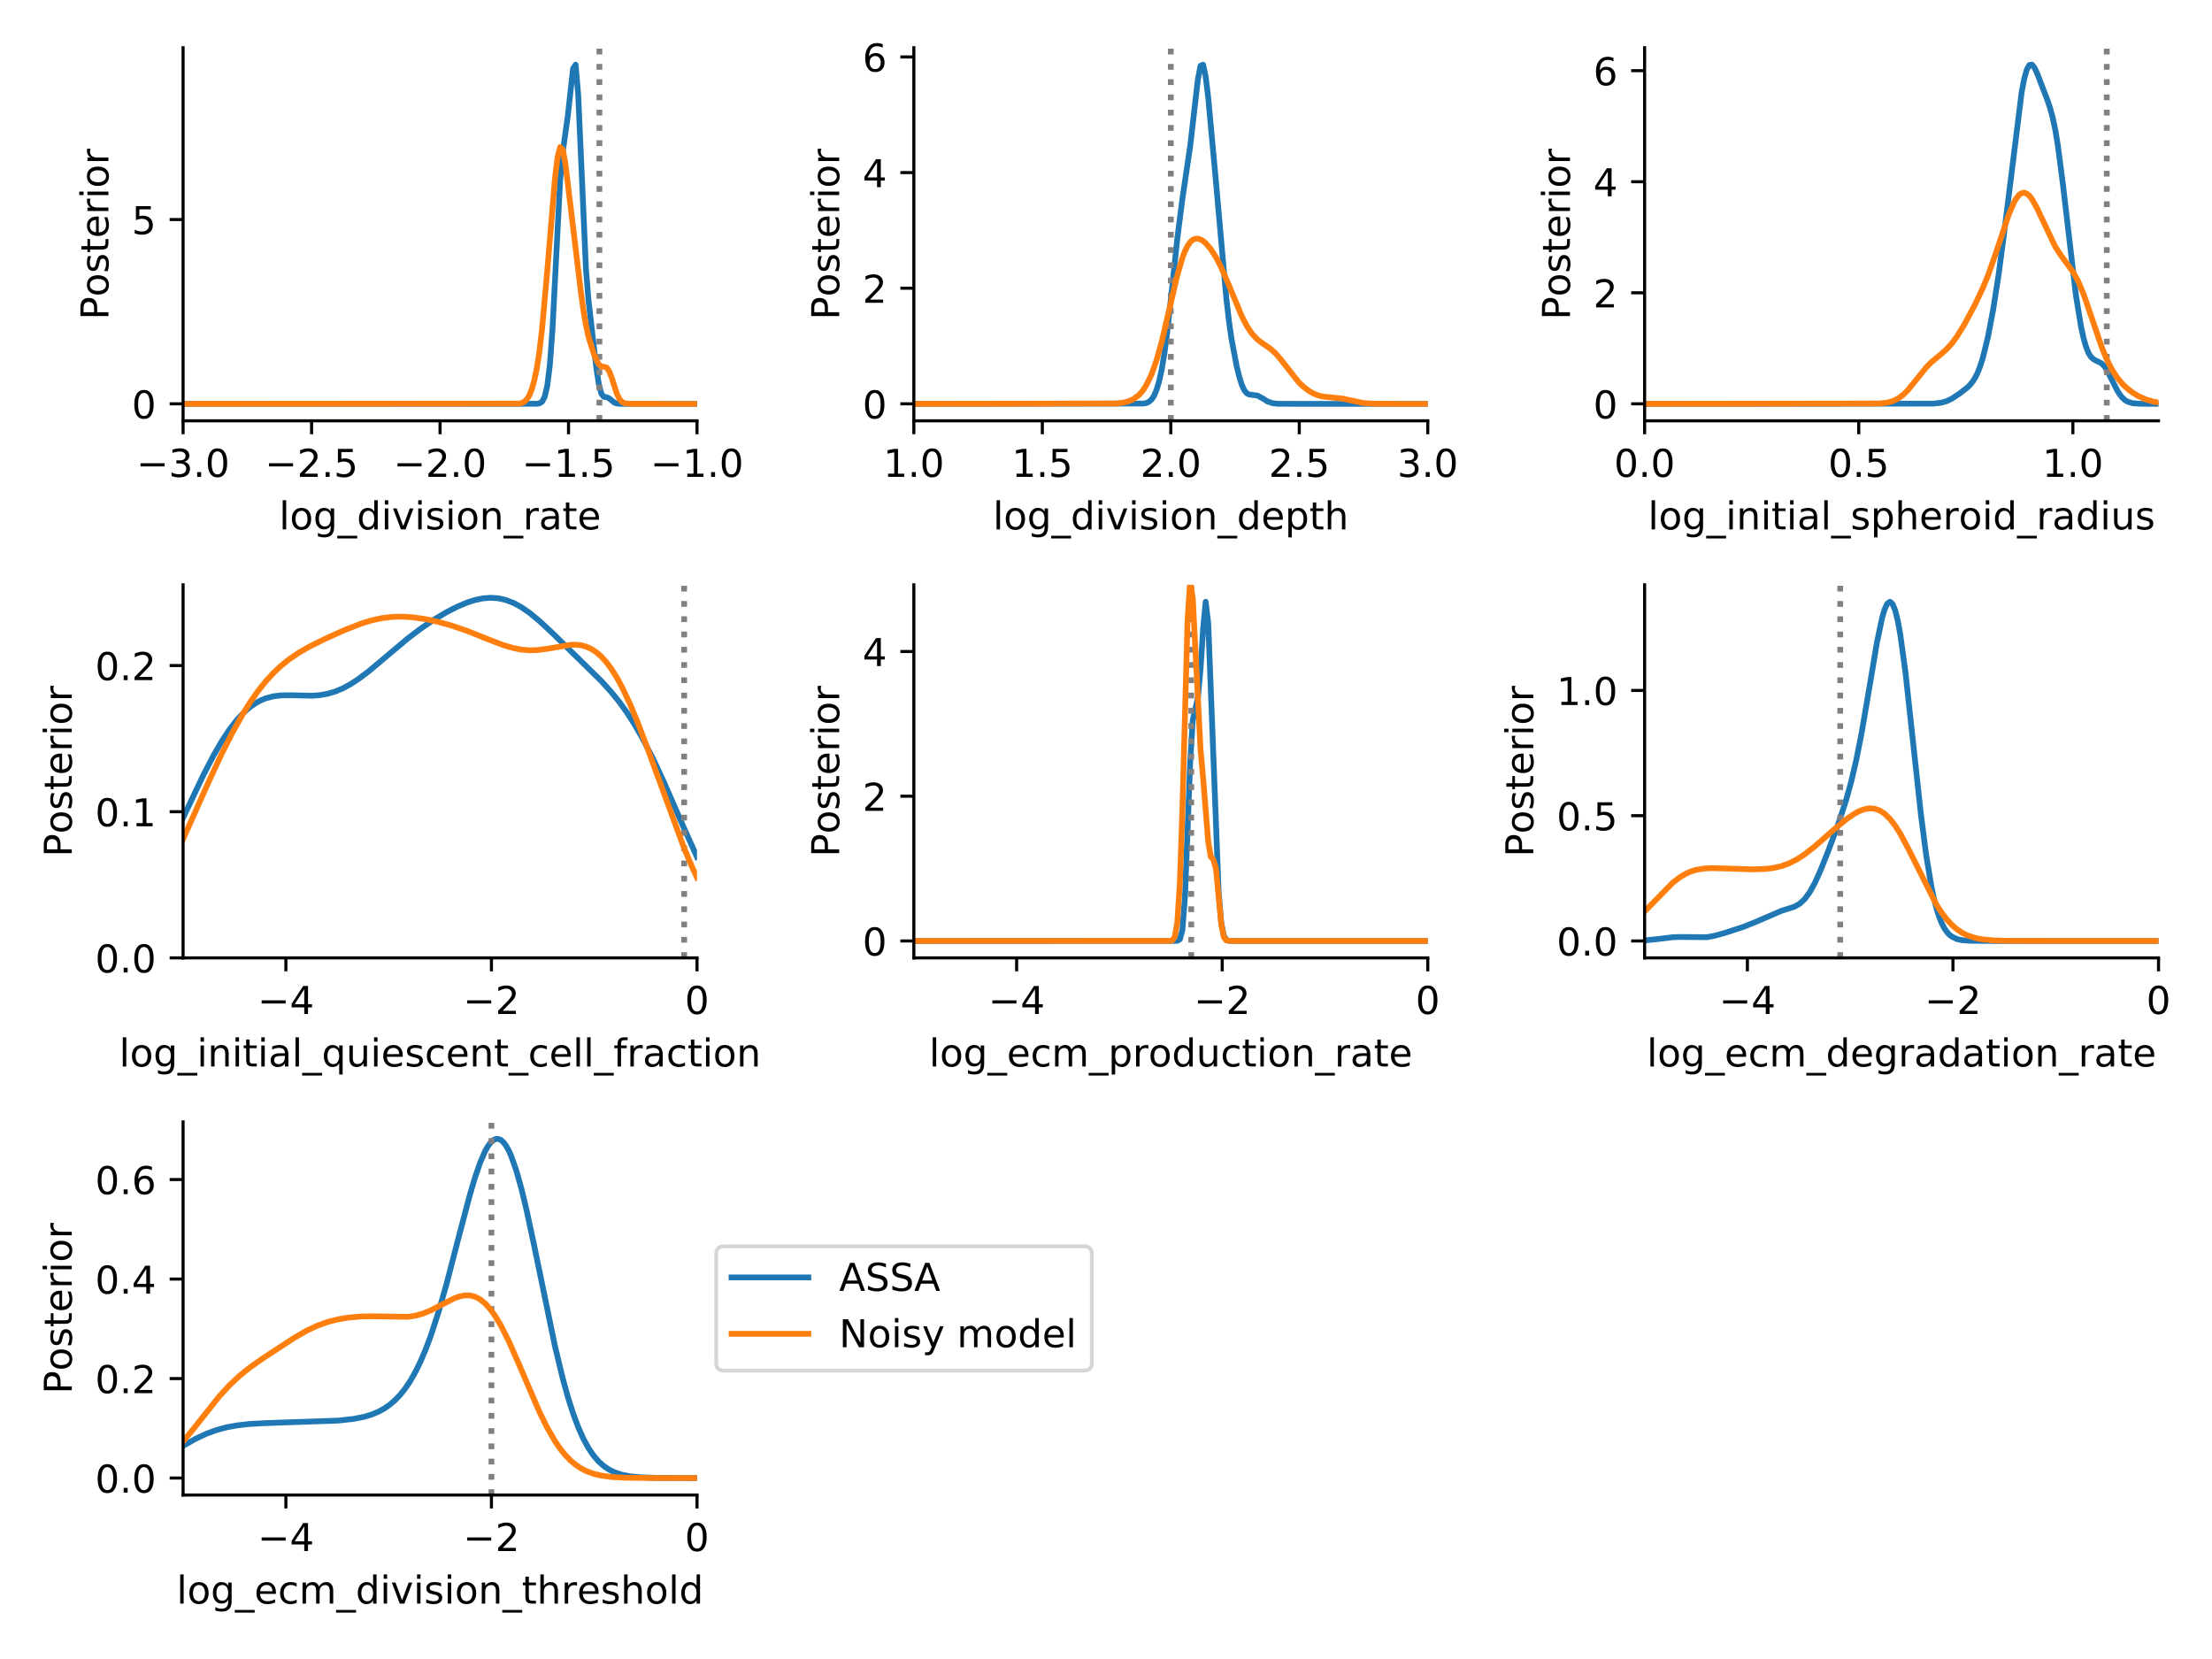 <?xml version="1.0" encoding="utf-8" standalone="no"?>
<!DOCTYPE svg PUBLIC "-//W3C//DTD SVG 1.1//EN"
  "http://www.w3.org/Graphics/SVG/1.1/DTD/svg11.dtd">
<!-- Created with matplotlib (https://matplotlib.org/) -->
<svg height="432pt" version="1.1" viewBox="0 0 576 432" width="576pt" xmlns="http://www.w3.org/2000/svg" xmlns:xlink="http://www.w3.org/1999/xlink">
 <defs>
  <style type="text/css">
*{stroke-linecap:butt;stroke-linejoin:round;}
  </style>
 </defs>
 <g id="figure_1">
  <g id="patch_1">
   <path d="M 0 432 
L 576 432 
L 576 0 
L 0 0 
z
" style="fill:#ffffff;"/>
  </g>
  <g id="axes_1">
   <g id="patch_2">
    <path d="M 47.675 109.577 
L 181.498 109.577 
L 181.498 12.424 
L 47.675 12.424 
z
" style="fill:#ffffff;"/>
   </g>
   <g id="matplotlib.axis_1">
    <g id="xtick_1">
     <g id="line2d_1">
      <defs>
       <path d="M 0 0 
L 0 3.5 
" id="m5f5bbb4568" style="stroke:#000000;stroke-width:0.8;"/>
      </defs>
      <g>
       <use style="stroke:#000000;stroke-width:0.8;" x="47.675" xlink:href="#m5f5bbb4568" y="109.577"/>
      </g>
     </g>
     <g id="text_1">
      <!-- −3.0 -->
      <defs>
       <path d="M 10.594 35.5 
L 73.188 35.5 
L 73.188 27.203 
L 10.594 27.203 
z
" id="DejaVuSans-8722"/>
       <path d="M 40.578 39.312 
Q 47.656 37.797 51.625 33 
Q 55.609 28.219 55.609 21.188 
Q 55.609 10.406 48.188 4.484 
Q 40.766 -1.422 27.094 -1.422 
Q 22.516 -1.422 17.656 -0.516 
Q 12.797 0.391 7.625 2.203 
L 7.625 11.719 
Q 11.719 9.328 16.594 8.109 
Q 21.484 6.891 26.812 6.891 
Q 36.078 6.891 40.938 10.547 
Q 45.797 14.203 45.797 21.188 
Q 45.797 27.641 41.281 31.266 
Q 36.766 34.906 28.719 34.906 
L 20.219 34.906 
L 20.219 43.016 
L 29.109 43.016 
Q 36.375 43.016 40.234 45.922 
Q 44.094 48.828 44.094 54.297 
Q 44.094 59.906 40.109 62.906 
Q 36.141 65.922 28.719 65.922 
Q 24.656 65.922 20.016 65.031 
Q 15.375 64.156 9.812 62.312 
L 9.812 71.094 
Q 15.438 72.656 20.344 73.438 
Q 25.25 74.219 29.594 74.219 
Q 40.828 74.219 47.359 69.109 
Q 53.906 64.016 53.906 55.328 
Q 53.906 49.266 50.438 45.094 
Q 46.969 40.922 40.578 39.312 
z
" id="DejaVuSans-51"/>
       <path d="M 10.688 12.406 
L 21 12.406 
L 21 0 
L 10.688 0 
z
" id="DejaVuSans-46"/>
       <path d="M 31.781 66.406 
Q 24.172 66.406 20.328 58.906 
Q 16.5 51.422 16.5 36.375 
Q 16.5 21.391 20.328 13.891 
Q 24.172 6.391 31.781 6.391 
Q 39.453 6.391 43.281 13.891 
Q 47.125 21.391 47.125 36.375 
Q 47.125 51.422 43.281 58.906 
Q 39.453 66.406 31.781 66.406 
z
M 31.781 74.219 
Q 44.047 74.219 50.516 64.516 
Q 56.984 54.828 56.984 36.375 
Q 56.984 17.969 50.516 8.266 
Q 44.047 -1.422 31.781 -1.422 
Q 19.531 -1.422 13.062 8.266 
Q 6.594 17.969 6.594 36.375 
Q 6.594 54.828 13.062 64.516 
Q 19.531 74.219 31.781 74.219 
z
" id="DejaVuSans-48"/>
      </defs>
      <g transform="translate(35.534 124.175)scale(0.1 -0.1)">
       <use xlink:href="#DejaVuSans-8722"/>
       <use x="83.789" xlink:href="#DejaVuSans-51"/>
       <use x="147.412" xlink:href="#DejaVuSans-46"/>
       <use x="179.199" xlink:href="#DejaVuSans-48"/>
      </g>
     </g>
    </g>
    <g id="xtick_2">
     <g id="line2d_2">
      <g>
       <use style="stroke:#000000;stroke-width:0.8;" x="81.131" xlink:href="#m5f5bbb4568" y="109.577"/>
      </g>
     </g>
     <g id="text_2">
      <!-- −2.5 -->
      <defs>
       <path d="M 19.188 8.297 
L 53.609 8.297 
L 53.609 0 
L 7.328 0 
L 7.328 8.297 
Q 12.938 14.109 22.625 23.891 
Q 32.328 33.688 34.812 36.531 
Q 39.547 41.844 41.422 45.531 
Q 43.312 49.219 43.312 52.781 
Q 43.312 58.594 39.234 62.25 
Q 35.156 65.922 28.609 65.922 
Q 23.969 65.922 18.812 64.312 
Q 13.672 62.703 7.812 59.422 
L 7.812 69.391 
Q 13.766 71.781 18.938 73 
Q 24.125 74.219 28.422 74.219 
Q 39.75 74.219 46.484 68.547 
Q 53.219 62.891 53.219 53.422 
Q 53.219 48.922 51.531 44.891 
Q 49.859 40.875 45.406 35.406 
Q 44.188 33.984 37.641 27.219 
Q 31.109 20.453 19.188 8.297 
z
" id="DejaVuSans-50"/>
       <path d="M 10.797 72.906 
L 49.516 72.906 
L 49.516 64.594 
L 19.828 64.594 
L 19.828 46.734 
Q 21.969 47.469 24.109 47.828 
Q 26.266 48.188 28.422 48.188 
Q 40.625 48.188 47.75 41.5 
Q 54.891 34.812 54.891 23.391 
Q 54.891 11.625 47.562 5.094 
Q 40.234 -1.422 26.906 -1.422 
Q 22.312 -1.422 17.547 -0.641 
Q 12.797 0.141 7.719 1.703 
L 7.719 11.625 
Q 12.109 9.234 16.797 8.062 
Q 21.484 6.891 26.703 6.891 
Q 35.156 6.891 40.078 11.328 
Q 45.016 15.766 45.016 23.391 
Q 45.016 31 40.078 35.438 
Q 35.156 39.891 26.703 39.891 
Q 22.75 39.891 18.812 39.016 
Q 14.891 38.141 10.797 36.281 
z
" id="DejaVuSans-53"/>
      </defs>
      <g transform="translate(68.989 124.175)scale(0.1 -0.1)">
       <use xlink:href="#DejaVuSans-8722"/>
       <use x="83.789" xlink:href="#DejaVuSans-50"/>
       <use x="147.412" xlink:href="#DejaVuSans-46"/>
       <use x="179.199" xlink:href="#DejaVuSans-53"/>
      </g>
     </g>
    </g>
    <g id="xtick_3">
     <g id="line2d_3">
      <g>
       <use style="stroke:#000000;stroke-width:0.8;" x="114.587" xlink:href="#m5f5bbb4568" y="109.577"/>
      </g>
     </g>
     <g id="text_3">
      <!-- −2.0 -->
      <g transform="translate(102.445 124.175)scale(0.1 -0.1)">
       <use xlink:href="#DejaVuSans-8722"/>
       <use x="83.789" xlink:href="#DejaVuSans-50"/>
       <use x="147.412" xlink:href="#DejaVuSans-46"/>
       <use x="179.199" xlink:href="#DejaVuSans-48"/>
      </g>
     </g>
    </g>
    <g id="xtick_4">
     <g id="line2d_4">
      <g>
       <use style="stroke:#000000;stroke-width:0.8;" x="148.042" xlink:href="#m5f5bbb4568" y="109.577"/>
      </g>
     </g>
     <g id="text_4">
      <!-- −1.5 -->
      <defs>
       <path d="M 12.406 8.297 
L 28.516 8.297 
L 28.516 63.922 
L 10.984 60.406 
L 10.984 69.391 
L 28.422 72.906 
L 38.281 72.906 
L 38.281 8.297 
L 54.391 8.297 
L 54.391 0 
L 12.406 0 
z
" id="DejaVuSans-49"/>
      </defs>
      <g transform="translate(135.901 124.175)scale(0.1 -0.1)">
       <use xlink:href="#DejaVuSans-8722"/>
       <use x="83.789" xlink:href="#DejaVuSans-49"/>
       <use x="147.412" xlink:href="#DejaVuSans-46"/>
       <use x="179.199" xlink:href="#DejaVuSans-53"/>
      </g>
     </g>
    </g>
    <g id="xtick_5">
     <g id="line2d_5">
      <g>
       <use style="stroke:#000000;stroke-width:0.8;" x="181.498" xlink:href="#m5f5bbb4568" y="109.577"/>
      </g>
     </g>
     <g id="text_5">
      <!-- −1.0 -->
      <g transform="translate(169.357 124.175)scale(0.1 -0.1)">
       <use xlink:href="#DejaVuSans-8722"/>
       <use x="83.789" xlink:href="#DejaVuSans-49"/>
       <use x="147.412" xlink:href="#DejaVuSans-46"/>
       <use x="179.199" xlink:href="#DejaVuSans-48"/>
      </g>
     </g>
    </g>
    <g id="text_6">
     <!-- log_division_rate -->
     <defs>
      <path d="M 9.422 75.984 
L 18.406 75.984 
L 18.406 0 
L 9.422 0 
z
" id="DejaVuSans-108"/>
      <path d="M 30.609 48.391 
Q 23.391 48.391 19.188 42.75 
Q 14.984 37.109 14.984 27.297 
Q 14.984 17.484 19.156 11.844 
Q 23.344 6.203 30.609 6.203 
Q 37.797 6.203 41.984 11.859 
Q 46.188 17.531 46.188 27.297 
Q 46.188 37.016 41.984 42.703 
Q 37.797 48.391 30.609 48.391 
z
M 30.609 56 
Q 42.328 56 49.016 48.375 
Q 55.719 40.766 55.719 27.297 
Q 55.719 13.875 49.016 6.219 
Q 42.328 -1.422 30.609 -1.422 
Q 18.844 -1.422 12.172 6.219 
Q 5.516 13.875 5.516 27.297 
Q 5.516 40.766 12.172 48.375 
Q 18.844 56 30.609 56 
z
" id="DejaVuSans-111"/>
      <path d="M 45.406 27.984 
Q 45.406 37.75 41.375 43.109 
Q 37.359 48.484 30.078 48.484 
Q 22.859 48.484 18.828 43.109 
Q 14.797 37.75 14.797 27.984 
Q 14.797 18.266 18.828 12.891 
Q 22.859 7.516 30.078 7.516 
Q 37.359 7.516 41.375 12.891 
Q 45.406 18.266 45.406 27.984 
z
M 54.391 6.781 
Q 54.391 -7.172 48.188 -13.984 
Q 42 -20.797 29.203 -20.797 
Q 24.469 -20.797 20.266 -20.094 
Q 16.062 -19.391 12.109 -17.922 
L 12.109 -9.188 
Q 16.062 -11.328 19.922 -12.344 
Q 23.781 -13.375 27.781 -13.375 
Q 36.625 -13.375 41.016 -8.766 
Q 45.406 -4.156 45.406 5.172 
L 45.406 9.625 
Q 42.625 4.781 38.281 2.391 
Q 33.938 0 27.875 0 
Q 17.828 0 11.672 7.656 
Q 5.516 15.328 5.516 27.984 
Q 5.516 40.672 11.672 48.328 
Q 17.828 56 27.875 56 
Q 33.938 56 38.281 53.609 
Q 42.625 51.219 45.406 46.391 
L 45.406 54.688 
L 54.391 54.688 
z
" id="DejaVuSans-103"/>
      <path d="M 50.984 -16.609 
L 50.984 -23.578 
L -0.984 -23.578 
L -0.984 -16.609 
z
" id="DejaVuSans-95"/>
      <path d="M 45.406 46.391 
L 45.406 75.984 
L 54.391 75.984 
L 54.391 0 
L 45.406 0 
L 45.406 8.203 
Q 42.578 3.328 38.25 0.953 
Q 33.938 -1.422 27.875 -1.422 
Q 17.969 -1.422 11.734 6.484 
Q 5.516 14.406 5.516 27.297 
Q 5.516 40.188 11.734 48.094 
Q 17.969 56 27.875 56 
Q 33.938 56 38.25 53.625 
Q 42.578 51.266 45.406 46.391 
z
M 14.797 27.297 
Q 14.797 17.391 18.875 11.75 
Q 22.953 6.109 30.078 6.109 
Q 37.203 6.109 41.297 11.75 
Q 45.406 17.391 45.406 27.297 
Q 45.406 37.203 41.297 42.844 
Q 37.203 48.484 30.078 48.484 
Q 22.953 48.484 18.875 42.844 
Q 14.797 37.203 14.797 27.297 
z
" id="DejaVuSans-100"/>
      <path d="M 9.422 54.688 
L 18.406 54.688 
L 18.406 0 
L 9.422 0 
z
M 9.422 75.984 
L 18.406 75.984 
L 18.406 64.594 
L 9.422 64.594 
z
" id="DejaVuSans-105"/>
      <path d="M 2.984 54.688 
L 12.5 54.688 
L 29.594 8.797 
L 46.688 54.688 
L 56.203 54.688 
L 35.688 0 
L 23.484 0 
z
" id="DejaVuSans-118"/>
      <path d="M 44.281 53.078 
L 44.281 44.578 
Q 40.484 46.531 36.375 47.5 
Q 32.281 48.484 27.875 48.484 
Q 21.188 48.484 17.844 46.438 
Q 14.5 44.391 14.5 40.281 
Q 14.5 37.156 16.891 35.375 
Q 19.281 33.594 26.516 31.984 
L 29.594 31.297 
Q 39.156 29.25 43.188 25.516 
Q 47.219 21.781 47.219 15.094 
Q 47.219 7.469 41.188 3.016 
Q 35.156 -1.422 24.609 -1.422 
Q 20.219 -1.422 15.453 -0.562 
Q 10.688 0.297 5.422 2 
L 5.422 11.281 
Q 10.406 8.688 15.234 7.391 
Q 20.062 6.109 24.812 6.109 
Q 31.156 6.109 34.562 8.281 
Q 37.984 10.453 37.984 14.406 
Q 37.984 18.062 35.516 20.016 
Q 33.062 21.969 24.703 23.781 
L 21.578 24.516 
Q 13.234 26.266 9.516 29.906 
Q 5.812 33.547 5.812 39.891 
Q 5.812 47.609 11.281 51.797 
Q 16.75 56 26.812 56 
Q 31.781 56 36.172 55.266 
Q 40.578 54.547 44.281 53.078 
z
" id="DejaVuSans-115"/>
      <path d="M 54.891 33.016 
L 54.891 0 
L 45.906 0 
L 45.906 32.719 
Q 45.906 40.484 42.875 44.328 
Q 39.844 48.188 33.797 48.188 
Q 26.516 48.188 22.312 43.547 
Q 18.109 38.922 18.109 30.906 
L 18.109 0 
L 9.078 0 
L 9.078 54.688 
L 18.109 54.688 
L 18.109 46.188 
Q 21.344 51.125 25.703 53.562 
Q 30.078 56 35.797 56 
Q 45.219 56 50.047 50.172 
Q 54.891 44.344 54.891 33.016 
z
" id="DejaVuSans-110"/>
      <path d="M 41.109 46.297 
Q 39.594 47.172 37.812 47.578 
Q 36.031 48 33.891 48 
Q 26.266 48 22.188 43.047 
Q 18.109 38.094 18.109 28.812 
L 18.109 0 
L 9.078 0 
L 9.078 54.688 
L 18.109 54.688 
L 18.109 46.188 
Q 20.953 51.172 25.484 53.578 
Q 30.031 56 36.531 56 
Q 37.453 56 38.578 55.875 
Q 39.703 55.766 41.062 55.516 
z
" id="DejaVuSans-114"/>
      <path d="M 34.281 27.484 
Q 23.391 27.484 19.188 25 
Q 14.984 22.516 14.984 16.5 
Q 14.984 11.719 18.141 8.906 
Q 21.297 6.109 26.703 6.109 
Q 34.188 6.109 38.703 11.406 
Q 43.219 16.703 43.219 25.484 
L 43.219 27.484 
z
M 52.203 31.203 
L 52.203 0 
L 43.219 0 
L 43.219 8.297 
Q 40.141 3.328 35.547 0.953 
Q 30.953 -1.422 24.312 -1.422 
Q 15.922 -1.422 10.953 3.297 
Q 6 8.016 6 15.922 
Q 6 25.141 12.172 29.828 
Q 18.359 34.516 30.609 34.516 
L 43.219 34.516 
L 43.219 35.406 
Q 43.219 41.609 39.141 45 
Q 35.062 48.391 27.688 48.391 
Q 23 48.391 18.547 47.266 
Q 14.109 46.141 10.016 43.891 
L 10.016 52.203 
Q 14.938 54.109 19.578 55.047 
Q 24.219 56 28.609 56 
Q 40.484 56 46.344 49.844 
Q 52.203 43.703 52.203 31.203 
z
" id="DejaVuSans-97"/>
      <path d="M 18.312 70.219 
L 18.312 54.688 
L 36.812 54.688 
L 36.812 47.703 
L 18.312 47.703 
L 18.312 18.016 
Q 18.312 11.328 20.141 9.422 
Q 21.969 7.516 27.594 7.516 
L 36.812 7.516 
L 36.812 0 
L 27.594 0 
Q 17.188 0 13.234 3.875 
Q 9.281 7.766 9.281 18.016 
L 9.281 47.703 
L 2.688 47.703 
L 2.688 54.688 
L 9.281 54.688 
L 9.281 70.219 
z
" id="DejaVuSans-116"/>
      <path d="M 56.203 29.594 
L 56.203 25.203 
L 14.891 25.203 
Q 15.484 15.922 20.484 11.062 
Q 25.484 6.203 34.422 6.203 
Q 39.594 6.203 44.453 7.469 
Q 49.312 8.734 54.109 11.281 
L 54.109 2.781 
Q 49.266 0.734 44.188 -0.344 
Q 39.109 -1.422 33.891 -1.422 
Q 20.797 -1.422 13.156 6.188 
Q 5.516 13.812 5.516 26.812 
Q 5.516 40.234 12.766 48.109 
Q 20.016 56 32.328 56 
Q 43.359 56 49.781 48.891 
Q 56.203 41.797 56.203 29.594 
z
M 47.219 32.234 
Q 47.125 39.594 43.094 43.984 
Q 39.062 48.391 32.422 48.391 
Q 24.906 48.391 20.391 44.141 
Q 15.875 39.891 15.188 32.172 
z
" id="DejaVuSans-101"/>
     </defs>
     <g transform="translate(72.674 137.853)scale(0.1 -0.1)">
      <use xlink:href="#DejaVuSans-108"/>
      <use x="27.783" xlink:href="#DejaVuSans-111"/>
      <use x="88.965" xlink:href="#DejaVuSans-103"/>
      <use x="152.441" xlink:href="#DejaVuSans-95"/>
      <use x="202.441" xlink:href="#DejaVuSans-100"/>
      <use x="265.918" xlink:href="#DejaVuSans-105"/>
      <use x="293.701" xlink:href="#DejaVuSans-118"/>
      <use x="352.881" xlink:href="#DejaVuSans-105"/>
      <use x="380.664" xlink:href="#DejaVuSans-115"/>
      <use x="432.764" xlink:href="#DejaVuSans-105"/>
      <use x="460.547" xlink:href="#DejaVuSans-111"/>
      <use x="521.729" xlink:href="#DejaVuSans-110"/>
      <use x="585.107" xlink:href="#DejaVuSans-95"/>
      <use x="635.107" xlink:href="#DejaVuSans-114"/>
      <use x="676.221" xlink:href="#DejaVuSans-97"/>
      <use x="737.5" xlink:href="#DejaVuSans-116"/>
      <use x="776.709" xlink:href="#DejaVuSans-101"/>
     </g>
    </g>
   </g>
   <g id="matplotlib.axis_2">
    <g id="ytick_1">
     <g id="line2d_6">
      <defs>
       <path d="M 0 0 
L -3.5 0 
" id="m354d61cb46" style="stroke:#000000;stroke-width:0.8;"/>
      </defs>
      <g>
       <use style="stroke:#000000;stroke-width:0.8;" x="47.675" xlink:href="#m354d61cb46" y="105.161"/>
      </g>
     </g>
     <g id="text_7">
      <!-- 0 -->
      <g transform="translate(34.312 108.96)scale(0.1 -0.1)">
       <use xlink:href="#DejaVuSans-48"/>
      </g>
     </g>
    </g>
    <g id="ytick_2">
     <g id="line2d_7">
      <g>
       <use style="stroke:#000000;stroke-width:0.8;" x="47.675" xlink:href="#m354d61cb46" y="57.17"/>
      </g>
     </g>
     <g id="text_8">
      <!-- 5 -->
      <g transform="translate(34.312 60.969)scale(0.1 -0.1)">
       <use xlink:href="#DejaVuSans-53"/>
      </g>
     </g>
    </g>
    <g id="text_9">
     <!-- Posterior -->
     <defs>
      <path d="M 19.672 64.797 
L 19.672 37.406 
L 32.078 37.406 
Q 38.969 37.406 42.719 40.969 
Q 46.484 44.531 46.484 51.125 
Q 46.484 57.672 42.719 61.234 
Q 38.969 64.797 32.078 64.797 
z
M 9.812 72.906 
L 32.078 72.906 
Q 44.344 72.906 50.609 67.359 
Q 56.891 61.812 56.891 51.125 
Q 56.891 40.328 50.609 34.812 
Q 44.344 29.297 32.078 29.297 
L 19.672 29.297 
L 19.672 0 
L 9.812 0 
z
" id="DejaVuSans-80"/>
     </defs>
     <g transform="translate(28.233 83.273)rotate(-90)scale(0.1 -0.1)">
      <use xlink:href="#DejaVuSans-80"/>
      <use x="60.256" xlink:href="#DejaVuSans-111"/>
      <use x="121.438" xlink:href="#DejaVuSans-115"/>
      <use x="173.537" xlink:href="#DejaVuSans-116"/>
      <use x="212.746" xlink:href="#DejaVuSans-101"/>
      <use x="274.27" xlink:href="#DejaVuSans-114"/>
      <use x="315.383" xlink:href="#DejaVuSans-105"/>
      <use x="343.166" xlink:href="#DejaVuSans-111"/>
      <use x="404.348" xlink:href="#DejaVuSans-114"/>
     </g>
    </g>
   </g>
   <g id="line2d_8">
    <path clip-path="url(#pa3c3f90c64)" d="M 47.675 105.161 
L 139.804 105.14 
L 140.477 105.036 
L 141.149 104.611 
L 141.822 103.36 
L 142.494 100.522 
L 143.167 95.161 
L 143.839 86.244 
L 145.857 47.014 
L 146.529 39.687 
L 147.874 30.047 
L 149.219 17.865 
L 149.892 16.84 
L 150.564 24.627 
L 152.582 70.063 
L 153.254 78.277 
L 155.271 95.712 
L 155.944 100.117 
L 156.616 102.586 
L 157.289 103.351 
L 157.961 103.431 
L 158.634 103.741 
L 159.979 104.847 
L 160.651 105.08 
L 161.996 105.159 
L 181.498 105.161 
L 181.498 105.161 
" style="fill:none;stroke:#1f77b4;stroke-linecap:square;stroke-width:1.5;"/>
   </g>
   <g id="line2d_9">
    <path clip-path="url(#pa3c3f90c64)" d="M 156.081 109.577 
L 156.081 12.424 
" style="fill:none;stroke:#808080;stroke-dasharray:1.5,2.475;stroke-dashoffset:0;stroke-width:1.5;"/>
   </g>
   <g id="line2d_10">
    <path clip-path="url(#pa3c3f90c64)" d="M 47.675 105.161 
L 135.097 105.093 
L 135.77 104.964 
L 136.442 104.665 
L 137.115 104.071 
L 137.787 103.038 
L 138.459 101.421 
L 139.132 99.077 
L 139.804 95.819 
L 140.477 91.413 
L 141.149 85.679 
L 142.494 70.67 
L 144.512 46.458 
L 145.184 40.949 
L 145.857 38.302 
L 146.529 38.925 
L 147.202 42.4 
L 148.547 53.528 
L 151.237 75.828 
L 151.909 80.684 
L 152.582 84.686 
L 153.254 87.736 
L 154.599 92.028 
L 155.271 93.706 
L 155.944 94.907 
L 156.616 95.444 
L 157.289 95.509 
L 157.961 95.705 
L 158.634 96.634 
L 159.306 98.42 
L 160.651 102.582 
L 161.324 103.94 
L 161.996 104.681 
L 162.669 105.004 
L 164.014 105.151 
L 174.101 105.161 
L 181.498 105.161 
L 181.498 105.161 
" style="fill:none;stroke:#ff7f0e;stroke-linecap:square;stroke-width:1.5;"/>
   </g>
   <g id="patch_3">
    <path d="M 47.675 109.577 
L 47.675 12.424 
" style="fill:none;stroke:#000000;stroke-linecap:square;stroke-linejoin:miter;stroke-width:0.8;"/>
   </g>
   <g id="patch_4">
    <path d="M 47.675 109.577 
L 181.498 109.577 
" style="fill:none;stroke:#000000;stroke-linecap:square;stroke-linejoin:miter;stroke-width:0.8;"/>
   </g>
  </g>
  <g id="axes_2">
   <g id="patch_5">
    <path d="M 237.963 109.577 
L 371.787 109.577 
L 371.787 12.424 
L 237.963 12.424 
z
" style="fill:#ffffff;"/>
   </g>
   <g id="matplotlib.axis_3">
    <g id="xtick_6">
     <g id="line2d_11">
      <g>
       <use style="stroke:#000000;stroke-width:0.8;" x="237.963" xlink:href="#m5f5bbb4568" y="109.577"/>
      </g>
     </g>
     <g id="text_10">
      <!-- 1.0 -->
      <g transform="translate(230.012 124.175)scale(0.1 -0.1)">
       <use xlink:href="#DejaVuSans-49"/>
       <use x="63.623" xlink:href="#DejaVuSans-46"/>
       <use x="95.41" xlink:href="#DejaVuSans-48"/>
      </g>
     </g>
    </g>
    <g id="xtick_7">
     <g id="line2d_12">
      <g>
       <use style="stroke:#000000;stroke-width:0.8;" x="271.419" xlink:href="#m5f5bbb4568" y="109.577"/>
      </g>
     </g>
     <g id="text_11">
      <!-- 1.5 -->
      <g transform="translate(263.468 124.175)scale(0.1 -0.1)">
       <use xlink:href="#DejaVuSans-49"/>
       <use x="63.623" xlink:href="#DejaVuSans-46"/>
       <use x="95.41" xlink:href="#DejaVuSans-53"/>
      </g>
     </g>
    </g>
    <g id="xtick_8">
     <g id="line2d_13">
      <g>
       <use style="stroke:#000000;stroke-width:0.8;" x="304.875" xlink:href="#m5f5bbb4568" y="109.577"/>
      </g>
     </g>
     <g id="text_12">
      <!-- 2.0 -->
      <g transform="translate(296.923 124.175)scale(0.1 -0.1)">
       <use xlink:href="#DejaVuSans-50"/>
       <use x="63.623" xlink:href="#DejaVuSans-46"/>
       <use x="95.41" xlink:href="#DejaVuSans-48"/>
      </g>
     </g>
    </g>
    <g id="xtick_9">
     <g id="line2d_14">
      <g>
       <use style="stroke:#000000;stroke-width:0.8;" x="338.331" xlink:href="#m5f5bbb4568" y="109.577"/>
      </g>
     </g>
     <g id="text_13">
      <!-- 2.5 -->
      <g transform="translate(330.379 124.175)scale(0.1 -0.1)">
       <use xlink:href="#DejaVuSans-50"/>
       <use x="63.623" xlink:href="#DejaVuSans-46"/>
       <use x="95.41" xlink:href="#DejaVuSans-53"/>
      </g>
     </g>
    </g>
    <g id="xtick_10">
     <g id="line2d_15">
      <g>
       <use style="stroke:#000000;stroke-width:0.8;" x="371.787" xlink:href="#m5f5bbb4568" y="109.577"/>
      </g>
     </g>
     <g id="text_14">
      <!-- 3.0 -->
      <g transform="translate(363.835 124.175)scale(0.1 -0.1)">
       <use xlink:href="#DejaVuSans-51"/>
       <use x="63.623" xlink:href="#DejaVuSans-46"/>
       <use x="95.41" xlink:href="#DejaVuSans-48"/>
      </g>
     </g>
    </g>
    <g id="text_15">
     <!-- log_division_depth -->
     <defs>
      <path d="M 18.109 8.203 
L 18.109 -20.797 
L 9.078 -20.797 
L 9.078 54.688 
L 18.109 54.688 
L 18.109 46.391 
Q 20.953 51.266 25.266 53.625 
Q 29.594 56 35.594 56 
Q 45.562 56 51.781 48.094 
Q 58.016 40.188 58.016 27.297 
Q 58.016 14.406 51.781 6.484 
Q 45.562 -1.422 35.594 -1.422 
Q 29.594 -1.422 25.266 0.953 
Q 20.953 3.328 18.109 8.203 
z
M 48.688 27.297 
Q 48.688 37.203 44.609 42.844 
Q 40.531 48.484 33.406 48.484 
Q 26.266 48.484 22.188 42.844 
Q 18.109 37.203 18.109 27.297 
Q 18.109 17.391 22.188 11.75 
Q 26.266 6.109 33.406 6.109 
Q 40.531 6.109 44.609 11.75 
Q 48.688 17.391 48.688 27.297 
z
" id="DejaVuSans-112"/>
      <path d="M 54.891 33.016 
L 54.891 0 
L 45.906 0 
L 45.906 32.719 
Q 45.906 40.484 42.875 44.328 
Q 39.844 48.188 33.797 48.188 
Q 26.516 48.188 22.312 43.547 
Q 18.109 38.922 18.109 30.906 
L 18.109 0 
L 9.078 0 
L 9.078 75.984 
L 18.109 75.984 
L 18.109 46.188 
Q 21.344 51.125 25.703 53.562 
Q 30.078 56 35.797 56 
Q 45.219 56 50.047 50.172 
Q 54.891 44.344 54.891 33.016 
z
" id="DejaVuSans-104"/>
     </defs>
     <g transform="translate(258.565 137.853)scale(0.1 -0.1)">
      <use xlink:href="#DejaVuSans-108"/>
      <use x="27.783" xlink:href="#DejaVuSans-111"/>
      <use x="88.965" xlink:href="#DejaVuSans-103"/>
      <use x="152.441" xlink:href="#DejaVuSans-95"/>
      <use x="202.441" xlink:href="#DejaVuSans-100"/>
      <use x="265.918" xlink:href="#DejaVuSans-105"/>
      <use x="293.701" xlink:href="#DejaVuSans-118"/>
      <use x="352.881" xlink:href="#DejaVuSans-105"/>
      <use x="380.664" xlink:href="#DejaVuSans-115"/>
      <use x="432.764" xlink:href="#DejaVuSans-105"/>
      <use x="460.547" xlink:href="#DejaVuSans-111"/>
      <use x="521.729" xlink:href="#DejaVuSans-110"/>
      <use x="585.107" xlink:href="#DejaVuSans-95"/>
      <use x="635.107" xlink:href="#DejaVuSans-100"/>
      <use x="698.584" xlink:href="#DejaVuSans-101"/>
      <use x="760.107" xlink:href="#DejaVuSans-112"/>
      <use x="823.584" xlink:href="#DejaVuSans-116"/>
      <use x="862.793" xlink:href="#DejaVuSans-104"/>
     </g>
    </g>
   </g>
   <g id="matplotlib.axis_4">
    <g id="ytick_3">
     <g id="line2d_16">
      <g>
       <use style="stroke:#000000;stroke-width:0.8;" x="237.963" xlink:href="#m354d61cb46" y="105.161"/>
      </g>
     </g>
     <g id="text_16">
      <!-- 0 -->
      <g transform="translate(224.601 108.96)scale(0.1 -0.1)">
       <use xlink:href="#DejaVuSans-48"/>
      </g>
     </g>
    </g>
    <g id="ytick_4">
     <g id="line2d_17">
      <g>
       <use style="stroke:#000000;stroke-width:0.8;" x="237.963" xlink:href="#m354d61cb46" y="75.05"/>
      </g>
     </g>
     <g id="text_17">
      <!-- 2 -->
      <g transform="translate(224.601 78.85)scale(0.1 -0.1)">
       <use xlink:href="#DejaVuSans-50"/>
      </g>
     </g>
    </g>
    <g id="ytick_5">
     <g id="line2d_18">
      <g>
       <use style="stroke:#000000;stroke-width:0.8;" x="237.963" xlink:href="#m354d61cb46" y="44.94"/>
      </g>
     </g>
     <g id="text_18">
      <!-- 4 -->
      <defs>
       <path d="M 37.797 64.312 
L 12.891 25.391 
L 37.797 25.391 
z
M 35.203 72.906 
L 47.609 72.906 
L 47.609 25.391 
L 58.016 25.391 
L 58.016 17.188 
L 47.609 17.188 
L 47.609 0 
L 37.797 0 
L 37.797 17.188 
L 4.891 17.188 
L 4.891 26.703 
z
" id="DejaVuSans-52"/>
      </defs>
      <g transform="translate(224.601 48.74)scale(0.1 -0.1)">
       <use xlink:href="#DejaVuSans-52"/>
      </g>
     </g>
    </g>
    <g id="ytick_6">
     <g id="line2d_19">
      <g>
       <use style="stroke:#000000;stroke-width:0.8;" x="237.963" xlink:href="#m354d61cb46" y="14.83"/>
      </g>
     </g>
     <g id="text_19">
      <!-- 6 -->
      <defs>
       <path d="M 33.016 40.375 
Q 26.375 40.375 22.484 35.828 
Q 18.609 31.297 18.609 23.391 
Q 18.609 15.531 22.484 10.953 
Q 26.375 6.391 33.016 6.391 
Q 39.656 6.391 43.531 10.953 
Q 47.406 15.531 47.406 23.391 
Q 47.406 31.297 43.531 35.828 
Q 39.656 40.375 33.016 40.375 
z
M 52.594 71.297 
L 52.594 62.312 
Q 48.875 64.062 45.094 64.984 
Q 41.312 65.922 37.594 65.922 
Q 27.828 65.922 22.672 59.328 
Q 17.531 52.734 16.797 39.406 
Q 19.672 43.656 24.016 45.922 
Q 28.375 48.188 33.594 48.188 
Q 44.578 48.188 50.953 41.516 
Q 57.328 34.859 57.328 23.391 
Q 57.328 12.156 50.688 5.359 
Q 44.047 -1.422 33.016 -1.422 
Q 20.359 -1.422 13.672 8.266 
Q 6.984 17.969 6.984 36.375 
Q 6.984 53.656 15.188 63.938 
Q 23.391 74.219 37.203 74.219 
Q 40.922 74.219 44.703 73.484 
Q 48.484 72.75 52.594 71.297 
z
" id="DejaVuSans-54"/>
      </defs>
      <g transform="translate(224.601 18.63)scale(0.1 -0.1)">
       <use xlink:href="#DejaVuSans-54"/>
      </g>
     </g>
    </g>
    <g id="text_20">
     <!-- Posterior -->
     <g transform="translate(218.521 83.273)rotate(-90)scale(0.1 -0.1)">
      <use xlink:href="#DejaVuSans-80"/>
      <use x="60.256" xlink:href="#DejaVuSans-111"/>
      <use x="121.438" xlink:href="#DejaVuSans-115"/>
      <use x="173.537" xlink:href="#DejaVuSans-116"/>
      <use x="212.746" xlink:href="#DejaVuSans-101"/>
      <use x="274.27" xlink:href="#DejaVuSans-114"/>
      <use x="315.383" xlink:href="#DejaVuSans-105"/>
      <use x="343.166" xlink:href="#DejaVuSans-111"/>
      <use x="404.348" xlink:href="#DejaVuSans-114"/>
     </g>
    </g>
   </g>
   <g id="line2d_20">
    <path clip-path="url(#p38510c0fad)" d="M 237.963 105.161 
L 297.814 105.081 
L 298.486 104.944 
L 299.159 104.643 
L 299.831 104.062 
L 300.504 103.061 
L 301.176 101.496 
L 301.849 99.229 
L 302.521 96.135 
L 303.194 92.115 
L 303.866 87.153 
L 305.211 75.007 
L 306.556 62.23 
L 307.901 51.713 
L 309.919 38.083 
L 311.936 20.598 
L 312.608 17.122 
L 313.281 16.84 
L 313.953 19.904 
L 314.626 25.497 
L 316.643 47.441 
L 319.333 77.684 
L 320.006 83.506 
L 320.678 88.23 
L 322.023 95.351 
L 322.696 98.09 
L 323.368 100.228 
L 324.041 101.672 
L 324.713 102.454 
L 325.386 102.751 
L 327.403 102.989 
L 328.748 103.714 
L 330.093 104.554 
L 331.438 105.011 
L 332.783 105.14 
L 338.835 105.161 
L 371.787 105.161 
L 371.787 105.161 
" style="fill:none;stroke:#1f77b4;stroke-linecap:square;stroke-width:1.5;"/>
   </g>
   <g id="line2d_21">
    <path clip-path="url(#p38510c0fad)" d="M 304.875 109.577 
L 304.875 12.424 
" style="fill:none;stroke:#808080;stroke-dasharray:1.5,2.475;stroke-dashoffset:0;stroke-width:1.5;"/>
   </g>
   <g id="line2d_22">
    <path clip-path="url(#p38510c0fad)" d="M 237.963 105.161 
L 290.417 105.078 
L 292.434 104.858 
L 293.779 104.526 
L 295.124 103.933 
L 296.469 102.942 
L 297.142 102.245 
L 297.814 101.381 
L 298.486 100.326 
L 299.831 97.549 
L 301.176 93.766 
L 302.521 88.956 
L 304.539 80.324 
L 306.556 71.691 
L 307.901 67.111 
L 308.574 65.367 
L 309.246 64.018 
L 309.919 63.055 
L 310.591 62.45 
L 311.264 62.16 
L 311.936 62.142 
L 312.608 62.351 
L 313.281 62.752 
L 313.953 63.319 
L 315.298 64.885 
L 316.643 66.986 
L 317.988 69.593 
L 320.006 74.269 
L 323.368 82.358 
L 324.713 84.96 
L 326.058 86.961 
L 327.403 88.381 
L 328.748 89.394 
L 330.765 90.771 
L 332.11 91.978 
L 333.455 93.53 
L 338.163 99.512 
L 339.508 100.787 
L 340.853 101.804 
L 342.198 102.562 
L 343.542 103.055 
L 344.887 103.31 
L 349.595 103.785 
L 354.975 104.946 
L 357.664 105.124 
L 363.717 105.161 
L 371.787 105.161 
L 371.787 105.161 
" style="fill:none;stroke:#ff7f0e;stroke-linecap:square;stroke-width:1.5;"/>
   </g>
   <g id="patch_6">
    <path d="M 237.963 109.577 
L 237.963 12.424 
" style="fill:none;stroke:#000000;stroke-linecap:square;stroke-linejoin:miter;stroke-width:0.8;"/>
   </g>
   <g id="patch_7">
    <path d="M 237.963 109.577 
L 371.787 109.577 
" style="fill:none;stroke:#000000;stroke-linecap:square;stroke-linejoin:miter;stroke-width:0.8;"/>
   </g>
  </g>
  <g id="axes_3">
   <g id="patch_8">
    <path d="M 428.252 109.577 
L 562.075 109.577 
L 562.075 12.424 
L 428.252 12.424 
z
" style="fill:#ffffff;"/>
   </g>
   <g id="matplotlib.axis_5">
    <g id="xtick_11">
     <g id="line2d_23">
      <g>
       <use style="stroke:#000000;stroke-width:0.8;" x="428.252" xlink:href="#m5f5bbb4568" y="109.577"/>
      </g>
     </g>
     <g id="text_21">
      <!-- 0.0 -->
      <g transform="translate(420.3 124.175)scale(0.1 -0.1)">
       <use xlink:href="#DejaVuSans-48"/>
       <use x="63.623" xlink:href="#DejaVuSans-46"/>
       <use x="95.41" xlink:href="#DejaVuSans-48"/>
      </g>
     </g>
    </g>
    <g id="xtick_12">
     <g id="line2d_24">
      <g>
       <use style="stroke:#000000;stroke-width:0.8;" x="484.012" xlink:href="#m5f5bbb4568" y="109.577"/>
      </g>
     </g>
     <g id="text_22">
      <!-- 0.5 -->
      <g transform="translate(476.06 124.175)scale(0.1 -0.1)">
       <use xlink:href="#DejaVuSans-48"/>
       <use x="63.623" xlink:href="#DejaVuSans-46"/>
       <use x="95.41" xlink:href="#DejaVuSans-53"/>
      </g>
     </g>
    </g>
    <g id="xtick_13">
     <g id="line2d_25">
      <g>
       <use style="stroke:#000000;stroke-width:0.8;" x="539.771" xlink:href="#m5f5bbb4568" y="109.577"/>
      </g>
     </g>
     <g id="text_23">
      <!-- 1.0 -->
      <g transform="translate(531.82 124.175)scale(0.1 -0.1)">
       <use xlink:href="#DejaVuSans-49"/>
       <use x="63.623" xlink:href="#DejaVuSans-46"/>
       <use x="95.41" xlink:href="#DejaVuSans-48"/>
      </g>
     </g>
    </g>
    <g id="text_24">
     <!-- log_initial_spheroid_radius -->
     <defs>
      <path d="M 8.5 21.578 
L 8.5 54.688 
L 17.484 54.688 
L 17.484 21.922 
Q 17.484 14.156 20.5 10.266 
Q 23.531 6.391 29.594 6.391 
Q 36.859 6.391 41.078 11.031 
Q 45.312 15.672 45.312 23.688 
L 45.312 54.688 
L 54.297 54.688 
L 54.297 0 
L 45.312 0 
L 45.312 8.406 
Q 42.047 3.422 37.719 1 
Q 33.406 -1.422 27.688 -1.422 
Q 18.266 -1.422 13.375 4.438 
Q 8.5 10.297 8.5 21.578 
z
M 31.109 56 
z
" id="DejaVuSans-117"/>
     </defs>
     <g transform="translate(429.135 137.853)scale(0.1 -0.1)">
      <use xlink:href="#DejaVuSans-108"/>
      <use x="27.783" xlink:href="#DejaVuSans-111"/>
      <use x="88.965" xlink:href="#DejaVuSans-103"/>
      <use x="152.441" xlink:href="#DejaVuSans-95"/>
      <use x="202.441" xlink:href="#DejaVuSans-105"/>
      <use x="230.225" xlink:href="#DejaVuSans-110"/>
      <use x="293.604" xlink:href="#DejaVuSans-105"/>
      <use x="321.387" xlink:href="#DejaVuSans-116"/>
      <use x="360.596" xlink:href="#DejaVuSans-105"/>
      <use x="388.379" xlink:href="#DejaVuSans-97"/>
      <use x="449.658" xlink:href="#DejaVuSans-108"/>
      <use x="477.441" xlink:href="#DejaVuSans-95"/>
      <use x="527.441" xlink:href="#DejaVuSans-115"/>
      <use x="579.541" xlink:href="#DejaVuSans-112"/>
      <use x="643.018" xlink:href="#DejaVuSans-104"/>
      <use x="706.396" xlink:href="#DejaVuSans-101"/>
      <use x="767.92" xlink:href="#DejaVuSans-114"/>
      <use x="809.002" xlink:href="#DejaVuSans-111"/>
      <use x="870.184" xlink:href="#DejaVuSans-105"/>
      <use x="897.967" xlink:href="#DejaVuSans-100"/>
      <use x="961.443" xlink:href="#DejaVuSans-95"/>
      <use x="1011.443" xlink:href="#DejaVuSans-114"/>
      <use x="1052.557" xlink:href="#DejaVuSans-97"/>
      <use x="1113.836" xlink:href="#DejaVuSans-100"/>
      <use x="1177.312" xlink:href="#DejaVuSans-105"/>
      <use x="1205.096" xlink:href="#DejaVuSans-117"/>
      <use x="1268.475" xlink:href="#DejaVuSans-115"/>
     </g>
    </g>
   </g>
   <g id="matplotlib.axis_6">
    <g id="ytick_7">
     <g id="line2d_26">
      <g>
       <use style="stroke:#000000;stroke-width:0.8;" x="428.252" xlink:href="#m354d61cb46" y="105.161"/>
      </g>
     </g>
     <g id="text_25">
      <!-- 0 -->
      <g transform="translate(414.889 108.96)scale(0.1 -0.1)">
       <use xlink:href="#DejaVuSans-48"/>
      </g>
     </g>
    </g>
    <g id="ytick_8">
     <g id="line2d_27">
      <g>
       <use style="stroke:#000000;stroke-width:0.8;" x="428.252" xlink:href="#m354d61cb46" y="76.24"/>
      </g>
     </g>
     <g id="text_26">
      <!-- 2 -->
      <g transform="translate(414.889 80.04)scale(0.1 -0.1)">
       <use xlink:href="#DejaVuSans-50"/>
      </g>
     </g>
    </g>
    <g id="ytick_9">
     <g id="line2d_28">
      <g>
       <use style="stroke:#000000;stroke-width:0.8;" x="428.252" xlink:href="#m354d61cb46" y="47.32"/>
      </g>
     </g>
     <g id="text_27">
      <!-- 4 -->
      <g transform="translate(414.889 51.12)scale(0.1 -0.1)">
       <use xlink:href="#DejaVuSans-52"/>
      </g>
     </g>
    </g>
    <g id="ytick_10">
     <g id="line2d_29">
      <g>
       <use style="stroke:#000000;stroke-width:0.8;" x="428.252" xlink:href="#m354d61cb46" y="18.4"/>
      </g>
     </g>
     <g id="text_28">
      <!-- 6 -->
      <g transform="translate(414.889 22.199)scale(0.1 -0.1)">
       <use xlink:href="#DejaVuSans-54"/>
      </g>
     </g>
    </g>
    <g id="text_29">
     <!-- Posterior -->
     <g transform="translate(408.81 83.273)rotate(-90)scale(0.1 -0.1)">
      <use xlink:href="#DejaVuSans-80"/>
      <use x="60.256" xlink:href="#DejaVuSans-111"/>
      <use x="121.438" xlink:href="#DejaVuSans-115"/>
      <use x="173.537" xlink:href="#DejaVuSans-116"/>
      <use x="212.746" xlink:href="#DejaVuSans-101"/>
      <use x="274.27" xlink:href="#DejaVuSans-114"/>
      <use x="315.383" xlink:href="#DejaVuSans-105"/>
      <use x="343.166" xlink:href="#DejaVuSans-111"/>
      <use x="404.348" xlink:href="#DejaVuSans-114"/>
     </g>
    </g>
   </g>
   <g id="line2d_30">
    <path clip-path="url(#p12002a3819)" d="M 428.252 105.161 
L 503.569 105.099 
L 505.587 104.85 
L 506.932 104.449 
L 508.277 103.797 
L 510.294 102.456 
L 512.312 100.884 
L 512.984 100.228 
L 513.657 99.409 
L 514.329 98.351 
L 515.002 96.98 
L 515.674 95.24 
L 516.347 93.098 
L 517.691 87.592 
L 519.036 80.508 
L 520.381 71.89 
L 521.726 61.814 
L 526.434 24.002 
L 527.106 20.507 
L 527.779 18.121 
L 528.451 16.921 
L 529.124 16.84 
L 529.796 17.671 
L 530.469 19.109 
L 533.158 26.114 
L 533.831 28.098 
L 534.503 30.562 
L 535.176 33.736 
L 535.848 37.745 
L 537.193 48.091 
L 540.556 76.842 
L 541.901 85.097 
L 542.573 88.141 
L 543.246 90.448 
L 543.918 92.059 
L 544.591 93.067 
L 545.263 93.627 
L 547.28 94.645 
L 547.953 95.345 
L 548.625 96.349 
L 549.97 98.996 
L 551.315 101.664 
L 551.988 102.736 
L 552.66 103.571 
L 553.333 104.175 
L 554.005 104.584 
L 555.35 104.994 
L 557.368 105.144 
L 562.075 105.161 
L 562.075 105.161 
" style="fill:none;stroke:#1f77b4;stroke-linecap:square;stroke-width:1.5;"/>
   </g>
   <g id="line2d_31">
    <path clip-path="url(#p12002a3819)" d="M 548.601 109.577 
L 548.601 12.424 
" style="fill:none;stroke:#808080;stroke-dasharray:1.5,2.475;stroke-dashoffset:0;stroke-width:1.5;"/>
   </g>
   <g id="line2d_32">
    <path clip-path="url(#p12002a3819)" d="M 428.252 105.161 
L 489.447 105.071 
L 491.465 104.832 
L 492.81 104.47 
L 494.155 103.843 
L 495.5 102.877 
L 496.845 101.551 
L 498.862 99.061 
L 501.552 95.703 
L 502.897 94.336 
L 505.587 92.092 
L 506.932 90.884 
L 508.277 89.398 
L 509.622 87.567 
L 511.639 84.262 
L 514.329 79.225 
L 516.347 74.95 
L 517.691 71.669 
L 519.709 65.96 
L 523.071 55.862 
L 524.416 52.738 
L 525.089 51.587 
L 525.761 50.763 
L 526.434 50.29 
L 527.106 50.176 
L 527.779 50.416 
L 528.451 50.986 
L 529.124 51.851 
L 530.469 54.269 
L 535.176 64.221 
L 536.521 66.303 
L 539.883 70.919 
L 541.228 73.426 
L 542.573 76.636 
L 544.591 82.492 
L 547.28 90.39 
L 548.625 93.648 
L 549.97 96.279 
L 551.315 98.341 
L 552.66 99.951 
L 554.005 101.226 
L 555.35 102.25 
L 556.695 103.076 
L 558.713 103.997 
L 560.73 104.59 
L 562.075 104.836 
L 562.075 104.836 
" style="fill:none;stroke:#ff7f0e;stroke-linecap:square;stroke-width:1.5;"/>
   </g>
   <g id="patch_9">
    <path d="M 428.252 109.577 
L 428.252 12.424 
" style="fill:none;stroke:#000000;stroke-linecap:square;stroke-linejoin:miter;stroke-width:0.8;"/>
   </g>
   <g id="patch_10">
    <path d="M 428.252 109.577 
L 562.075 109.577 
" style="fill:none;stroke:#000000;stroke-linecap:square;stroke-linejoin:miter;stroke-width:0.8;"/>
   </g>
  </g>
  <g id="axes_4">
   <g id="patch_11">
    <path d="M 47.675 249.435 
L 181.498 249.435 
L 181.498 152.283 
L 47.675 152.283 
z
" style="fill:#ffffff;"/>
   </g>
   <g id="matplotlib.axis_7">
    <g id="xtick_14">
     <g id="line2d_33">
      <g>
       <use style="stroke:#000000;stroke-width:0.8;" x="74.44" xlink:href="#m5f5bbb4568" y="249.435"/>
      </g>
     </g>
     <g id="text_30">
      <!-- −4 -->
      <g transform="translate(67.069 264.034)scale(0.1 -0.1)">
       <use xlink:href="#DejaVuSans-8722"/>
       <use x="83.789" xlink:href="#DejaVuSans-52"/>
      </g>
     </g>
    </g>
    <g id="xtick_15">
     <g id="line2d_34">
      <g>
       <use style="stroke:#000000;stroke-width:0.8;" x="127.969" xlink:href="#m5f5bbb4568" y="249.435"/>
      </g>
     </g>
     <g id="text_31">
      <!-- −2 -->
      <g transform="translate(120.598 264.034)scale(0.1 -0.1)">
       <use xlink:href="#DejaVuSans-8722"/>
       <use x="83.789" xlink:href="#DejaVuSans-50"/>
      </g>
     </g>
    </g>
    <g id="xtick_16">
     <g id="line2d_35">
      <g>
       <use style="stroke:#000000;stroke-width:0.8;" x="181.498" xlink:href="#m5f5bbb4568" y="249.435"/>
      </g>
     </g>
     <g id="text_32">
      <!-- 0 -->
      <g transform="translate(178.317 264.034)scale(0.1 -0.1)">
       <use xlink:href="#DejaVuSans-48"/>
      </g>
     </g>
    </g>
    <g id="text_33">
     <!-- log_initial_quiescent_cell_fraction -->
     <defs>
      <path d="M 14.797 27.297 
Q 14.797 17.391 18.875 11.75 
Q 22.953 6.109 30.078 6.109 
Q 37.203 6.109 41.297 11.75 
Q 45.406 17.391 45.406 27.297 
Q 45.406 37.203 41.297 42.844 
Q 37.203 48.484 30.078 48.484 
Q 22.953 48.484 18.875 42.844 
Q 14.797 37.203 14.797 27.297 
z
M 45.406 8.203 
Q 42.578 3.328 38.25 0.953 
Q 33.938 -1.422 27.875 -1.422 
Q 17.969 -1.422 11.734 6.484 
Q 5.516 14.406 5.516 27.297 
Q 5.516 40.188 11.734 48.094 
Q 17.969 56 27.875 56 
Q 33.938 56 38.25 53.625 
Q 42.578 51.266 45.406 46.391 
L 45.406 54.688 
L 54.391 54.688 
L 54.391 -20.797 
L 45.406 -20.797 
z
" id="DejaVuSans-113"/>
      <path d="M 48.781 52.594 
L 48.781 44.188 
Q 44.969 46.297 41.141 47.344 
Q 37.312 48.391 33.406 48.391 
Q 24.656 48.391 19.812 42.844 
Q 14.984 37.312 14.984 27.297 
Q 14.984 17.281 19.812 11.734 
Q 24.656 6.203 33.406 6.203 
Q 37.312 6.203 41.141 7.25 
Q 44.969 8.297 48.781 10.406 
L 48.781 2.094 
Q 45.016 0.344 40.984 -0.531 
Q 36.969 -1.422 32.422 -1.422 
Q 20.062 -1.422 12.781 6.344 
Q 5.516 14.109 5.516 27.297 
Q 5.516 40.672 12.859 48.328 
Q 20.219 56 33.016 56 
Q 37.156 56 41.109 55.141 
Q 45.062 54.297 48.781 52.594 
z
" id="DejaVuSans-99"/>
      <path d="M 37.109 75.984 
L 37.109 68.5 
L 28.516 68.5 
Q 23.688 68.5 21.797 66.547 
Q 19.922 64.594 19.922 59.516 
L 19.922 54.688 
L 34.719 54.688 
L 34.719 47.703 
L 19.922 47.703 
L 19.922 0 
L 10.891 0 
L 10.891 47.703 
L 2.297 47.703 
L 2.297 54.688 
L 10.891 54.688 
L 10.891 58.5 
Q 10.891 67.625 15.141 71.797 
Q 19.391 75.984 28.609 75.984 
z
" id="DejaVuSans-102"/>
     </defs>
     <g transform="translate(31.037 277.712)scale(0.1 -0.1)">
      <use xlink:href="#DejaVuSans-108"/>
      <use x="27.783" xlink:href="#DejaVuSans-111"/>
      <use x="88.965" xlink:href="#DejaVuSans-103"/>
      <use x="152.441" xlink:href="#DejaVuSans-95"/>
      <use x="202.441" xlink:href="#DejaVuSans-105"/>
      <use x="230.225" xlink:href="#DejaVuSans-110"/>
      <use x="293.604" xlink:href="#DejaVuSans-105"/>
      <use x="321.387" xlink:href="#DejaVuSans-116"/>
      <use x="360.596" xlink:href="#DejaVuSans-105"/>
      <use x="388.379" xlink:href="#DejaVuSans-97"/>
      <use x="449.658" xlink:href="#DejaVuSans-108"/>
      <use x="477.441" xlink:href="#DejaVuSans-95"/>
      <use x="527.441" xlink:href="#DejaVuSans-113"/>
      <use x="590.918" xlink:href="#DejaVuSans-117"/>
      <use x="654.297" xlink:href="#DejaVuSans-105"/>
      <use x="682.08" xlink:href="#DejaVuSans-101"/>
      <use x="743.604" xlink:href="#DejaVuSans-115"/>
      <use x="795.703" xlink:href="#DejaVuSans-99"/>
      <use x="850.684" xlink:href="#DejaVuSans-101"/>
      <use x="912.207" xlink:href="#DejaVuSans-110"/>
      <use x="975.586" xlink:href="#DejaVuSans-116"/>
      <use x="1014.795" xlink:href="#DejaVuSans-95"/>
      <use x="1064.795" xlink:href="#DejaVuSans-99"/>
      <use x="1119.775" xlink:href="#DejaVuSans-101"/>
      <use x="1181.299" xlink:href="#DejaVuSans-108"/>
      <use x="1209.082" xlink:href="#DejaVuSans-108"/>
      <use x="1236.865" xlink:href="#DejaVuSans-95"/>
      <use x="1286.865" xlink:href="#DejaVuSans-102"/>
      <use x="1322.07" xlink:href="#DejaVuSans-114"/>
      <use x="1363.184" xlink:href="#DejaVuSans-97"/>
      <use x="1424.463" xlink:href="#DejaVuSans-99"/>
      <use x="1479.443" xlink:href="#DejaVuSans-116"/>
      <use x="1518.652" xlink:href="#DejaVuSans-105"/>
      <use x="1546.436" xlink:href="#DejaVuSans-111"/>
      <use x="1607.617" xlink:href="#DejaVuSans-110"/>
     </g>
    </g>
   </g>
   <g id="matplotlib.axis_8">
    <g id="ytick_11">
     <g id="line2d_36">
      <g>
       <use style="stroke:#000000;stroke-width:0.8;" x="47.675" xlink:href="#m354d61cb46" y="249.435"/>
      </g>
     </g>
     <g id="text_34">
      <!-- 0.0 -->
      <g transform="translate(24.772 253.234)scale(0.1 -0.1)">
       <use xlink:href="#DejaVuSans-48"/>
       <use x="63.623" xlink:href="#DejaVuSans-46"/>
       <use x="95.41" xlink:href="#DejaVuSans-48"/>
      </g>
     </g>
    </g>
    <g id="ytick_12">
     <g id="line2d_37">
      <g>
       <use style="stroke:#000000;stroke-width:0.8;" x="47.675" xlink:href="#m354d61cb46" y="211.371"/>
      </g>
     </g>
     <g id="text_35">
      <!-- 0.1 -->
      <g transform="translate(24.772 215.17)scale(0.1 -0.1)">
       <use xlink:href="#DejaVuSans-48"/>
       <use x="63.623" xlink:href="#DejaVuSans-46"/>
       <use x="95.41" xlink:href="#DejaVuSans-49"/>
      </g>
     </g>
    </g>
    <g id="ytick_13">
     <g id="line2d_38">
      <g>
       <use style="stroke:#000000;stroke-width:0.8;" x="47.675" xlink:href="#m354d61cb46" y="173.306"/>
      </g>
     </g>
     <g id="text_36">
      <!-- 0.2 -->
      <g transform="translate(24.772 177.105)scale(0.1 -0.1)">
       <use xlink:href="#DejaVuSans-48"/>
       <use x="63.623" xlink:href="#DejaVuSans-46"/>
       <use x="95.41" xlink:href="#DejaVuSans-50"/>
      </g>
     </g>
    </g>
    <g id="text_37">
     <!-- Posterior -->
     <g transform="translate(18.692 223.132)rotate(-90)scale(0.1 -0.1)">
      <use xlink:href="#DejaVuSans-80"/>
      <use x="60.256" xlink:href="#DejaVuSans-111"/>
      <use x="121.438" xlink:href="#DejaVuSans-115"/>
      <use x="173.537" xlink:href="#DejaVuSans-116"/>
      <use x="212.746" xlink:href="#DejaVuSans-101"/>
      <use x="274.27" xlink:href="#DejaVuSans-114"/>
      <use x="315.383" xlink:href="#DejaVuSans-105"/>
      <use x="343.166" xlink:href="#DejaVuSans-111"/>
      <use x="404.348" xlink:href="#DejaVuSans-114"/>
     </g>
    </g>
   </g>
   <g id="line2d_39">
    <path clip-path="url(#pb9138c6115)" d="M 47.675 212.948 
L 53.055 201.622 
L 55.745 196.469 
L 57.762 192.996 
L 59.78 189.936 
L 61.797 187.334 
L 63.814 185.214 
L 65.159 184.07 
L 66.504 183.135 
L 67.849 182.398 
L 69.194 181.844 
L 71.212 181.313 
L 73.229 181.071 
L 75.919 181.044 
L 81.299 181.164 
L 83.316 181.011 
L 85.334 180.652 
L 87.351 180.051 
L 89.369 179.196 
L 91.386 178.094 
L 93.403 176.771 
L 96.093 174.735 
L 100.128 171.342 
L 106.181 166.253 
L 109.543 163.701 
L 112.905 161.418 
L 116.268 159.414 
L 118.958 158.032 
L 121.648 156.897 
L 123.665 156.251 
L 125.682 155.824 
L 127.7 155.658 
L 129.717 155.788 
L 131.735 156.238 
L 133.752 157.018 
L 135.77 158.116 
L 137.787 159.501 
L 140.477 161.707 
L 143.839 164.84 
L 156.616 177.375 
L 159.306 180.352 
L 161.324 182.859 
L 163.341 185.672 
L 165.359 188.835 
L 167.376 192.367 
L 170.066 197.626 
L 172.756 203.405 
L 178.136 215.701 
L 181.498 223.16 
L 181.498 223.16 
" style="fill:none;stroke:#1f77b4;stroke-linecap:square;stroke-width:1.5;"/>
   </g>
   <g id="line2d_40">
    <path clip-path="url(#pb9138c6115)" d="M 178.154 249.435 
L 178.154 152.283 
" style="fill:none;stroke:#808080;stroke-dasharray:1.5,2.475;stroke-dashoffset:0;stroke-width:1.5;"/>
   </g>
   <g id="line2d_41">
    <path clip-path="url(#pb9138c6115)" d="M 47.675 218.483 
L 54.4 203.438 
L 57.762 196.219 
L 60.452 190.886 
L 63.142 186.069 
L 65.159 182.841 
L 67.177 179.959 
L 69.194 177.423 
L 71.212 175.222 
L 73.229 173.329 
L 75.247 171.706 
L 77.936 169.885 
L 80.626 168.348 
L 84.661 166.343 
L 90.041 163.936 
L 94.076 162.371 
L 96.766 161.543 
L 99.456 160.952 
L 102.146 160.628 
L 104.836 160.569 
L 107.526 160.745 
L 110.888 161.237 
L 114.25 161.969 
L 117.613 162.908 
L 121.648 164.292 
L 127.027 166.445 
L 131.062 167.986 
L 133.752 168.772 
L 135.77 169.155 
L 137.787 169.328 
L 139.804 169.285 
L 142.494 168.942 
L 148.547 167.91 
L 149.892 167.882 
L 151.237 168.019 
L 152.582 168.365 
L 153.926 168.957 
L 155.271 169.827 
L 156.616 171.003 
L 157.961 172.502 
L 159.306 174.331 
L 160.651 176.489 
L 161.996 178.967 
L 164.014 183.234 
L 166.031 188.071 
L 168.721 195.173 
L 178.136 220.853 
L 180.153 225.619 
L 181.498 228.54 
L 181.498 228.54 
" style="fill:none;stroke:#ff7f0e;stroke-linecap:square;stroke-width:1.5;"/>
   </g>
   <g id="patch_12">
    <path d="M 47.675 249.435 
L 47.675 152.283 
" style="fill:none;stroke:#000000;stroke-linecap:square;stroke-linejoin:miter;stroke-width:0.8;"/>
   </g>
   <g id="patch_13">
    <path d="M 47.675 249.435 
L 181.498 249.435 
" style="fill:none;stroke:#000000;stroke-linecap:square;stroke-linejoin:miter;stroke-width:0.8;"/>
   </g>
  </g>
  <g id="axes_5">
   <g id="patch_14">
    <path d="M 237.963 249.435 
L 371.787 249.435 
L 371.787 152.283 
L 237.963 152.283 
z
" style="fill:#ffffff;"/>
   </g>
   <g id="matplotlib.axis_9">
    <g id="xtick_17">
     <g id="line2d_42">
      <g>
       <use style="stroke:#000000;stroke-width:0.8;" x="264.728" xlink:href="#m5f5bbb4568" y="249.435"/>
      </g>
     </g>
     <g id="text_38">
      <!-- −4 -->
      <g transform="translate(257.357 264.034)scale(0.1 -0.1)">
       <use xlink:href="#DejaVuSans-8722"/>
       <use x="83.789" xlink:href="#DejaVuSans-52"/>
      </g>
     </g>
    </g>
    <g id="xtick_18">
     <g id="line2d_43">
      <g>
       <use style="stroke:#000000;stroke-width:0.8;" x="318.257" xlink:href="#m5f5bbb4568" y="249.435"/>
      </g>
     </g>
     <g id="text_39">
      <!-- −2 -->
      <g transform="translate(310.886 264.034)scale(0.1 -0.1)">
       <use xlink:href="#DejaVuSans-8722"/>
       <use x="83.789" xlink:href="#DejaVuSans-50"/>
      </g>
     </g>
    </g>
    <g id="xtick_19">
     <g id="line2d_44">
      <g>
       <use style="stroke:#000000;stroke-width:0.8;" x="371.787" xlink:href="#m5f5bbb4568" y="249.435"/>
      </g>
     </g>
     <g id="text_40">
      <!-- 0 -->
      <g transform="translate(368.605 264.034)scale(0.1 -0.1)">
       <use xlink:href="#DejaVuSans-48"/>
      </g>
     </g>
    </g>
    <g id="text_41">
     <!-- log_ecm_production_rate -->
     <defs>
      <path d="M 52 44.188 
Q 55.375 50.25 60.062 53.125 
Q 64.75 56 71.094 56 
Q 79.641 56 84.281 50.016 
Q 88.922 44.047 88.922 33.016 
L 88.922 0 
L 79.891 0 
L 79.891 32.719 
Q 79.891 40.578 77.094 44.375 
Q 74.312 48.188 68.609 48.188 
Q 61.625 48.188 57.562 43.547 
Q 53.516 38.922 53.516 30.906 
L 53.516 0 
L 44.484 0 
L 44.484 32.719 
Q 44.484 40.625 41.703 44.406 
Q 38.922 48.188 33.109 48.188 
Q 26.219 48.188 22.156 43.531 
Q 18.109 38.875 18.109 30.906 
L 18.109 0 
L 9.078 0 
L 9.078 54.688 
L 18.109 54.688 
L 18.109 46.188 
Q 21.188 51.219 25.484 53.609 
Q 29.781 56 35.688 56 
Q 41.656 56 45.828 52.969 
Q 50 49.953 52 44.188 
z
" id="DejaVuSans-109"/>
     </defs>
     <g transform="translate(241.943 277.712)scale(0.1 -0.1)">
      <use xlink:href="#DejaVuSans-108"/>
      <use x="27.783" xlink:href="#DejaVuSans-111"/>
      <use x="88.965" xlink:href="#DejaVuSans-103"/>
      <use x="152.441" xlink:href="#DejaVuSans-95"/>
      <use x="202.441" xlink:href="#DejaVuSans-101"/>
      <use x="263.965" xlink:href="#DejaVuSans-99"/>
      <use x="318.945" xlink:href="#DejaVuSans-109"/>
      <use x="416.357" xlink:href="#DejaVuSans-95"/>
      <use x="466.357" xlink:href="#DejaVuSans-112"/>
      <use x="529.834" xlink:href="#DejaVuSans-114"/>
      <use x="570.916" xlink:href="#DejaVuSans-111"/>
      <use x="632.098" xlink:href="#DejaVuSans-100"/>
      <use x="695.574" xlink:href="#DejaVuSans-117"/>
      <use x="758.953" xlink:href="#DejaVuSans-99"/>
      <use x="813.934" xlink:href="#DejaVuSans-116"/>
      <use x="853.143" xlink:href="#DejaVuSans-105"/>
      <use x="880.926" xlink:href="#DejaVuSans-111"/>
      <use x="942.107" xlink:href="#DejaVuSans-110"/>
      <use x="1005.486" xlink:href="#DejaVuSans-95"/>
      <use x="1055.486" xlink:href="#DejaVuSans-114"/>
      <use x="1096.6" xlink:href="#DejaVuSans-97"/>
      <use x="1157.879" xlink:href="#DejaVuSans-116"/>
      <use x="1197.088" xlink:href="#DejaVuSans-101"/>
     </g>
    </g>
   </g>
   <g id="matplotlib.axis_10">
    <g id="ytick_14">
     <g id="line2d_45">
      <g>
       <use style="stroke:#000000;stroke-width:0.8;" x="237.963" xlink:href="#m354d61cb46" y="245.019"/>
      </g>
     </g>
     <g id="text_42">
      <!-- 0 -->
      <g transform="translate(224.601 248.818)scale(0.1 -0.1)">
       <use xlink:href="#DejaVuSans-48"/>
      </g>
     </g>
    </g>
    <g id="ytick_15">
     <g id="line2d_46">
      <g>
       <use style="stroke:#000000;stroke-width:0.8;" x="237.963" xlink:href="#m354d61cb46" y="207.333"/>
      </g>
     </g>
     <g id="text_43">
      <!-- 2 -->
      <g transform="translate(224.601 211.132)scale(0.1 -0.1)">
       <use xlink:href="#DejaVuSans-50"/>
      </g>
     </g>
    </g>
    <g id="ytick_16">
     <g id="line2d_47">
      <g>
       <use style="stroke:#000000;stroke-width:0.8;" x="237.963" xlink:href="#m354d61cb46" y="169.646"/>
      </g>
     </g>
     <g id="text_44">
      <!-- 4 -->
      <g transform="translate(224.601 173.445)scale(0.1 -0.1)">
       <use xlink:href="#DejaVuSans-52"/>
      </g>
     </g>
    </g>
    <g id="text_45">
     <!-- Posterior -->
     <g transform="translate(218.521 223.132)rotate(-90)scale(0.1 -0.1)">
      <use xlink:href="#DejaVuSans-80"/>
      <use x="60.256" xlink:href="#DejaVuSans-111"/>
      <use x="121.438" xlink:href="#DejaVuSans-115"/>
      <use x="173.537" xlink:href="#DejaVuSans-116"/>
      <use x="212.746" xlink:href="#DejaVuSans-101"/>
      <use x="274.27" xlink:href="#DejaVuSans-114"/>
      <use x="315.383" xlink:href="#DejaVuSans-105"/>
      <use x="343.166" xlink:href="#DejaVuSans-111"/>
      <use x="404.348" xlink:href="#DejaVuSans-114"/>
     </g>
    </g>
   </g>
   <g id="line2d_48">
    <path clip-path="url(#pa719782b3d)" d="M 237.963 245.019 
L 306.556 244.988 
L 307.229 244.608 
L 307.901 242.117 
L 308.574 233.412 
L 309.919 198.585 
L 310.591 187.511 
L 311.936 181.698 
L 312.608 174.27 
L 313.281 163.881 
L 313.953 156.699 
L 314.626 162.334 
L 317.316 231.939 
L 317.988 240.153 
L 318.661 243.598 
L 319.333 244.73 
L 320.006 244.985 
L 322.696 245.019 
L 371.787 245.019 
L 371.787 245.019 
" style="fill:none;stroke:#1f77b4;stroke-linecap:square;stroke-width:1.5;"/>
   </g>
   <g id="line2d_49">
    <path clip-path="url(#pa719782b3d)" d="M 310.2 249.435 
L 310.2 152.283 
" style="fill:none;stroke:#808080;stroke-dasharray:1.5,2.475;stroke-dashoffset:0;stroke-width:1.5;"/>
   </g>
   <g id="line2d_50">
    <path clip-path="url(#pa719782b3d)" d="M 237.963 245.019 
L 304.539 245.009 
L 305.211 244.892 
L 305.884 244.034 
L 306.556 240.294 
L 307.229 229.969 
L 307.901 210.47 
L 309.246 161.312 
L 309.919 151.32 
L 310.591 155.703 
L 312.608 195.005 
L 313.281 202.553 
L 314.626 219.29 
L 315.298 223.128 
L 315.971 223.865 
L 316.643 226.261 
L 317.988 240.395 
L 318.661 243.992 
L 319.333 244.894 
L 320.678 245.019 
L 371.787 245.019 
L 371.787 245.019 
" style="fill:none;stroke:#ff7f0e;stroke-linecap:square;stroke-width:1.5;"/>
   </g>
   <g id="patch_15">
    <path d="M 237.963 249.435 
L 237.963 152.283 
" style="fill:none;stroke:#000000;stroke-linecap:square;stroke-linejoin:miter;stroke-width:0.8;"/>
   </g>
   <g id="patch_16">
    <path d="M 237.963 249.435 
L 371.787 249.435 
" style="fill:none;stroke:#000000;stroke-linecap:square;stroke-linejoin:miter;stroke-width:0.8;"/>
   </g>
  </g>
  <g id="axes_6">
   <g id="patch_17">
    <path d="M 428.252 249.435 
L 562.075 249.435 
L 562.075 152.283 
L 428.252 152.283 
z
" style="fill:#ffffff;"/>
   </g>
   <g id="matplotlib.axis_11">
    <g id="xtick_20">
     <g id="line2d_51">
      <g>
       <use style="stroke:#000000;stroke-width:0.8;" x="455.017" xlink:href="#m5f5bbb4568" y="249.435"/>
      </g>
     </g>
     <g id="text_46">
      <!-- −4 -->
      <g transform="translate(447.645 264.034)scale(0.1 -0.1)">
       <use xlink:href="#DejaVuSans-8722"/>
       <use x="83.789" xlink:href="#DejaVuSans-52"/>
      </g>
     </g>
    </g>
    <g id="xtick_21">
     <g id="line2d_52">
      <g>
       <use style="stroke:#000000;stroke-width:0.8;" x="508.546" xlink:href="#m5f5bbb4568" y="249.435"/>
      </g>
     </g>
     <g id="text_47">
      <!-- −2 -->
      <g transform="translate(501.175 264.034)scale(0.1 -0.1)">
       <use xlink:href="#DejaVuSans-8722"/>
       <use x="83.789" xlink:href="#DejaVuSans-50"/>
      </g>
     </g>
    </g>
    <g id="xtick_22">
     <g id="line2d_53">
      <g>
       <use style="stroke:#000000;stroke-width:0.8;" x="562.075" xlink:href="#m5f5bbb4568" y="249.435"/>
      </g>
     </g>
     <g id="text_48">
      <!-- 0 -->
      <g transform="translate(558.894 264.034)scale(0.1 -0.1)">
       <use xlink:href="#DejaVuSans-48"/>
      </g>
     </g>
    </g>
    <g id="text_49">
     <!-- log_ecm_degradation_rate -->
     <g transform="translate(428.828 277.712)scale(0.1 -0.1)">
      <use xlink:href="#DejaVuSans-108"/>
      <use x="27.783" xlink:href="#DejaVuSans-111"/>
      <use x="88.965" xlink:href="#DejaVuSans-103"/>
      <use x="152.441" xlink:href="#DejaVuSans-95"/>
      <use x="202.441" xlink:href="#DejaVuSans-101"/>
      <use x="263.965" xlink:href="#DejaVuSans-99"/>
      <use x="318.945" xlink:href="#DejaVuSans-109"/>
      <use x="416.357" xlink:href="#DejaVuSans-95"/>
      <use x="466.357" xlink:href="#DejaVuSans-100"/>
      <use x="529.834" xlink:href="#DejaVuSans-101"/>
      <use x="591.357" xlink:href="#DejaVuSans-103"/>
      <use x="654.834" xlink:href="#DejaVuSans-114"/>
      <use x="695.947" xlink:href="#DejaVuSans-97"/>
      <use x="757.227" xlink:href="#DejaVuSans-100"/>
      <use x="820.703" xlink:href="#DejaVuSans-97"/>
      <use x="881.982" xlink:href="#DejaVuSans-116"/>
      <use x="921.191" xlink:href="#DejaVuSans-105"/>
      <use x="948.975" xlink:href="#DejaVuSans-111"/>
      <use x="1010.156" xlink:href="#DejaVuSans-110"/>
      <use x="1073.535" xlink:href="#DejaVuSans-95"/>
      <use x="1123.535" xlink:href="#DejaVuSans-114"/>
      <use x="1164.648" xlink:href="#DejaVuSans-97"/>
      <use x="1225.928" xlink:href="#DejaVuSans-116"/>
      <use x="1265.137" xlink:href="#DejaVuSans-101"/>
     </g>
    </g>
   </g>
   <g id="matplotlib.axis_12">
    <g id="ytick_17">
     <g id="line2d_54">
      <g>
       <use style="stroke:#000000;stroke-width:0.8;" x="428.252" xlink:href="#m354d61cb46" y="245.019"/>
      </g>
     </g>
     <g id="text_50">
      <!-- 0.0 -->
      <g transform="translate(405.349 248.818)scale(0.1 -0.1)">
       <use xlink:href="#DejaVuSans-48"/>
       <use x="63.623" xlink:href="#DejaVuSans-46"/>
       <use x="95.41" xlink:href="#DejaVuSans-48"/>
      </g>
     </g>
    </g>
    <g id="ytick_18">
     <g id="line2d_55">
      <g>
       <use style="stroke:#000000;stroke-width:0.8;" x="428.252" xlink:href="#m354d61cb46" y="212.403"/>
      </g>
     </g>
     <g id="text_51">
      <!-- 0.5 -->
      <g transform="translate(405.349 216.202)scale(0.1 -0.1)">
       <use xlink:href="#DejaVuSans-48"/>
       <use x="63.623" xlink:href="#DejaVuSans-46"/>
       <use x="95.41" xlink:href="#DejaVuSans-53"/>
      </g>
     </g>
    </g>
    <g id="ytick_19">
     <g id="line2d_56">
      <g>
       <use style="stroke:#000000;stroke-width:0.8;" x="428.252" xlink:href="#m354d61cb46" y="179.787"/>
      </g>
     </g>
     <g id="text_52">
      <!-- 1.0 -->
      <g transform="translate(405.349 183.586)scale(0.1 -0.1)">
       <use xlink:href="#DejaVuSans-49"/>
       <use x="63.623" xlink:href="#DejaVuSans-46"/>
       <use x="95.41" xlink:href="#DejaVuSans-48"/>
      </g>
     </g>
    </g>
    <g id="text_53">
     <!-- Posterior -->
     <g transform="translate(399.269 223.132)rotate(-90)scale(0.1 -0.1)">
      <use xlink:href="#DejaVuSans-80"/>
      <use x="60.256" xlink:href="#DejaVuSans-111"/>
      <use x="121.438" xlink:href="#DejaVuSans-115"/>
      <use x="173.537" xlink:href="#DejaVuSans-116"/>
      <use x="212.746" xlink:href="#DejaVuSans-101"/>
      <use x="274.27" xlink:href="#DejaVuSans-114"/>
      <use x="315.383" xlink:href="#DejaVuSans-105"/>
      <use x="343.166" xlink:href="#DejaVuSans-111"/>
      <use x="404.348" xlink:href="#DejaVuSans-114"/>
     </g>
    </g>
   </g>
   <g id="line2d_57">
    <path clip-path="url(#p43c00292bc)" d="M 428.252 244.878 
L 431.614 244.536 
L 435.649 244.044 
L 437.667 243.986 
L 444.391 244.046 
L 446.409 243.684 
L 449.099 242.944 
L 453.806 241.415 
L 457.168 240.078 
L 463.893 237.171 
L 467.256 236.111 
L 468.601 235.351 
L 469.946 234.113 
L 471.291 232.268 
L 472.635 229.804 
L 473.98 226.829 
L 475.998 221.79 
L 478.688 214.549 
L 480.705 208.402 
L 482.05 203.542 
L 483.395 197.78 
L 484.74 190.985 
L 486.758 179.166 
L 488.775 167.178 
L 490.12 160.81 
L 490.792 158.575 
L 491.465 157.167 
L 492.137 156.699 
L 492.81 157.253 
L 493.482 158.868 
L 494.155 161.535 
L 494.827 165.194 
L 496.172 175.033 
L 498.19 193.56 
L 500.207 212.115 
L 501.552 222.516 
L 502.897 230.656 
L 503.569 233.849 
L 504.242 236.493 
L 504.914 238.634 
L 505.587 240.33 
L 506.259 241.645 
L 506.932 242.64 
L 507.604 243.377 
L 508.277 243.91 
L 509.622 244.545 
L 510.967 244.834 
L 512.984 244.981 
L 518.364 245.019 
L 562.075 245.019 
L 562.075 245.019 
" style="fill:none;stroke:#1f77b4;stroke-linecap:square;stroke-width:1.5;"/>
   </g>
   <g id="line2d_58">
    <path clip-path="url(#p43c00292bc)" d="M 479.187 249.435 
L 479.187 152.283 
" style="fill:none;stroke:#808080;stroke-dasharray:1.5,2.475;stroke-dashoffset:0;stroke-width:1.5;"/>
   </g>
   <g id="line2d_59">
    <path clip-path="url(#p43c00292bc)" d="M 428.252 237.332 
L 435.649 229.788 
L 437.667 228.277 
L 439.012 227.501 
L 440.357 226.913 
L 441.702 226.501 
L 443.719 226.16 
L 445.736 226.058 
L 449.099 226.143 
L 456.496 226.378 
L 459.858 226.26 
L 461.876 226.005 
L 463.893 225.534 
L 465.911 224.796 
L 467.928 223.765 
L 469.946 222.45 
L 472.635 220.342 
L 477.343 216.2 
L 480.705 213.396 
L 482.723 211.992 
L 484.068 211.255 
L 485.413 210.737 
L 486.758 210.493 
L 488.102 210.58 
L 489.447 211.046 
L 490.792 211.929 
L 492.137 213.243 
L 493.482 214.977 
L 494.827 217.096 
L 496.845 220.85 
L 504.242 235.573 
L 505.587 237.646 
L 506.932 239.409 
L 508.277 240.86 
L 509.622 242.017 
L 510.967 242.91 
L 512.312 243.578 
L 514.329 244.246 
L 516.347 244.63 
L 519.036 244.878 
L 523.071 244.995 
L 536.521 245.019 
L 562.075 245.019 
L 562.075 245.019 
" style="fill:none;stroke:#ff7f0e;stroke-linecap:square;stroke-width:1.5;"/>
   </g>
   <g id="patch_18">
    <path d="M 428.252 249.435 
L 428.252 152.283 
" style="fill:none;stroke:#000000;stroke-linecap:square;stroke-linejoin:miter;stroke-width:0.8;"/>
   </g>
   <g id="patch_19">
    <path d="M 428.252 249.435 
L 562.075 249.435 
" style="fill:none;stroke:#000000;stroke-linecap:square;stroke-linejoin:miter;stroke-width:0.8;"/>
   </g>
  </g>
  <g id="axes_7">
   <g id="patch_20">
    <path d="M 47.675 389.294 
L 181.498 389.294 
L 181.498 292.141 
L 47.675 292.141 
z
" style="fill:#ffffff;"/>
   </g>
   <g id="matplotlib.axis_13">
    <g id="xtick_23">
     <g id="line2d_60">
      <g>
       <use style="stroke:#000000;stroke-width:0.8;" x="74.44" xlink:href="#m5f5bbb4568" y="389.294"/>
      </g>
     </g>
     <g id="text_54">
      <!-- −4 -->
      <g transform="translate(67.069 403.892)scale(0.1 -0.1)">
       <use xlink:href="#DejaVuSans-8722"/>
       <use x="83.789" xlink:href="#DejaVuSans-52"/>
      </g>
     </g>
    </g>
    <g id="xtick_24">
     <g id="line2d_61">
      <g>
       <use style="stroke:#000000;stroke-width:0.8;" x="127.969" xlink:href="#m5f5bbb4568" y="389.294"/>
      </g>
     </g>
     <g id="text_55">
      <!-- −2 -->
      <g transform="translate(120.598 403.892)scale(0.1 -0.1)">
       <use xlink:href="#DejaVuSans-8722"/>
       <use x="83.789" xlink:href="#DejaVuSans-50"/>
      </g>
     </g>
    </g>
    <g id="xtick_25">
     <g id="line2d_62">
      <g>
       <use style="stroke:#000000;stroke-width:0.8;" x="181.498" xlink:href="#m5f5bbb4568" y="389.294"/>
      </g>
     </g>
     <g id="text_56">
      <!-- 0 -->
      <g transform="translate(178.317 403.892)scale(0.1 -0.1)">
       <use xlink:href="#DejaVuSans-48"/>
      </g>
     </g>
    </g>
    <g id="text_57">
     <!-- log_ecm_division_threshold -->
     <g transform="translate(45.979 417.57)scale(0.1 -0.1)">
      <use xlink:href="#DejaVuSans-108"/>
      <use x="27.783" xlink:href="#DejaVuSans-111"/>
      <use x="88.965" xlink:href="#DejaVuSans-103"/>
      <use x="152.441" xlink:href="#DejaVuSans-95"/>
      <use x="202.441" xlink:href="#DejaVuSans-101"/>
      <use x="263.965" xlink:href="#DejaVuSans-99"/>
      <use x="318.945" xlink:href="#DejaVuSans-109"/>
      <use x="416.357" xlink:href="#DejaVuSans-95"/>
      <use x="466.357" xlink:href="#DejaVuSans-100"/>
      <use x="529.834" xlink:href="#DejaVuSans-105"/>
      <use x="557.617" xlink:href="#DejaVuSans-118"/>
      <use x="616.797" xlink:href="#DejaVuSans-105"/>
      <use x="644.58" xlink:href="#DejaVuSans-115"/>
      <use x="696.68" xlink:href="#DejaVuSans-105"/>
      <use x="724.463" xlink:href="#DejaVuSans-111"/>
      <use x="785.645" xlink:href="#DejaVuSans-110"/>
      <use x="849.023" xlink:href="#DejaVuSans-95"/>
      <use x="899.023" xlink:href="#DejaVuSans-116"/>
      <use x="938.232" xlink:href="#DejaVuSans-104"/>
      <use x="1001.611" xlink:href="#DejaVuSans-114"/>
      <use x="1042.693" xlink:href="#DejaVuSans-101"/>
      <use x="1104.217" xlink:href="#DejaVuSans-115"/>
      <use x="1156.316" xlink:href="#DejaVuSans-104"/>
      <use x="1219.695" xlink:href="#DejaVuSans-111"/>
      <use x="1280.877" xlink:href="#DejaVuSans-108"/>
      <use x="1308.66" xlink:href="#DejaVuSans-100"/>
     </g>
    </g>
   </g>
   <g id="matplotlib.axis_14">
    <g id="ytick_20">
     <g id="line2d_63">
      <g>
       <use style="stroke:#000000;stroke-width:0.8;" x="47.675" xlink:href="#m354d61cb46" y="384.878"/>
      </g>
     </g>
     <g id="text_58">
      <!-- 0.0 -->
      <g transform="translate(24.772 388.677)scale(0.1 -0.1)">
       <use xlink:href="#DejaVuSans-48"/>
       <use x="63.623" xlink:href="#DejaVuSans-46"/>
       <use x="95.41" xlink:href="#DejaVuSans-48"/>
      </g>
     </g>
    </g>
    <g id="ytick_21">
     <g id="line2d_64">
      <g>
       <use style="stroke:#000000;stroke-width:0.8;" x="47.675" xlink:href="#m354d61cb46" y="358.971"/>
      </g>
     </g>
     <g id="text_59">
      <!-- 0.2 -->
      <g transform="translate(24.772 362.771)scale(0.1 -0.1)">
       <use xlink:href="#DejaVuSans-48"/>
       <use x="63.623" xlink:href="#DejaVuSans-46"/>
       <use x="95.41" xlink:href="#DejaVuSans-50"/>
      </g>
     </g>
    </g>
    <g id="ytick_22">
     <g id="line2d_65">
      <g>
       <use style="stroke:#000000;stroke-width:0.8;" x="47.675" xlink:href="#m354d61cb46" y="333.065"/>
      </g>
     </g>
     <g id="text_60">
      <!-- 0.4 -->
      <g transform="translate(24.772 336.864)scale(0.1 -0.1)">
       <use xlink:href="#DejaVuSans-48"/>
       <use x="63.623" xlink:href="#DejaVuSans-46"/>
       <use x="95.41" xlink:href="#DejaVuSans-52"/>
      </g>
     </g>
    </g>
    <g id="ytick_23">
     <g id="line2d_66">
      <g>
       <use style="stroke:#000000;stroke-width:0.8;" x="47.675" xlink:href="#m354d61cb46" y="307.158"/>
      </g>
     </g>
     <g id="text_61">
      <!-- 0.6 -->
      <g transform="translate(24.772 310.957)scale(0.1 -0.1)">
       <use xlink:href="#DejaVuSans-48"/>
       <use x="63.623" xlink:href="#DejaVuSans-46"/>
       <use x="95.41" xlink:href="#DejaVuSans-54"/>
      </g>
     </g>
    </g>
    <g id="text_62">
     <!-- Posterior -->
     <g transform="translate(18.692 362.99)rotate(-90)scale(0.1 -0.1)">
      <use xlink:href="#DejaVuSans-80"/>
      <use x="60.256" xlink:href="#DejaVuSans-111"/>
      <use x="121.438" xlink:href="#DejaVuSans-115"/>
      <use x="173.537" xlink:href="#DejaVuSans-116"/>
      <use x="212.746" xlink:href="#DejaVuSans-101"/>
      <use x="274.27" xlink:href="#DejaVuSans-114"/>
      <use x="315.383" xlink:href="#DejaVuSans-105"/>
      <use x="343.166" xlink:href="#DejaVuSans-111"/>
      <use x="404.348" xlink:href="#DejaVuSans-114"/>
     </g>
    </g>
   </g>
   <g id="line2d_67">
    <path clip-path="url(#p6eb012ec67)" d="M 47.675 376.5 
L 51.037 374.607 
L 53.727 373.348 
L 56.417 372.364 
L 59.107 371.647 
L 61.797 371.157 
L 65.159 370.785 
L 69.194 370.572 
L 88.024 369.924 
L 92.059 369.481 
L 94.748 368.954 
L 96.766 368.351 
L 98.783 367.493 
L 100.128 366.737 
L 101.473 365.801 
L 102.818 364.651 
L 104.163 363.254 
L 105.508 361.572 
L 106.853 359.567 
L 108.198 357.203 
L 109.543 354.445 
L 110.888 351.268 
L 112.233 347.659 
L 114.25 341.447 
L 116.268 334.378 
L 119.63 321.428 
L 122.32 311.243 
L 123.665 306.7 
L 125.01 302.787 
L 126.355 299.694 
L 127.027 298.508 
L 127.7 297.587 
L 128.372 296.948 
L 129.045 296.601 
L 129.717 296.557 
L 130.39 296.822 
L 131.062 297.396 
L 131.735 298.279 
L 132.407 299.465 
L 133.08 300.945 
L 134.425 304.736 
L 135.77 309.513 
L 137.115 315.095 
L 139.132 324.513 
L 144.512 350.546 
L 146.529 358.92 
L 147.874 363.781 
L 149.219 368.018 
L 150.564 371.631 
L 151.909 374.645 
L 153.254 377.107 
L 154.599 379.078 
L 155.944 380.622 
L 157.289 381.809 
L 158.634 382.703 
L 159.979 383.364 
L 161.996 384.026 
L 164.014 384.418 
L 166.704 384.688 
L 170.738 384.834 
L 180.826 384.878 
L 181.498 384.878 
L 181.498 384.878 
" style="fill:none;stroke:#1f77b4;stroke-linecap:square;stroke-width:1.5;"/>
   </g>
   <g id="line2d_68">
    <path clip-path="url(#p6eb012ec67)" d="M 127.969 389.294 
L 127.969 292.141 
" style="fill:none;stroke:#808080;stroke-dasharray:1.5,2.475;stroke-dashoffset:0;stroke-width:1.5;"/>
   </g>
   <g id="line2d_69">
    <path clip-path="url(#p6eb012ec67)" d="M 47.675 375.364 
L 50.365 372.092 
L 57.09 363.619 
L 59.78 360.687 
L 62.47 358.171 
L 65.159 356.023 
L 68.522 353.661 
L 76.592 348.385 
L 79.954 346.452 
L 82.644 345.193 
L 85.334 344.233 
L 88.024 343.551 
L 90.714 343.1 
L 94.076 342.802 
L 97.438 342.762 
L 106.181 342.902 
L 108.198 342.593 
L 110.215 342.024 
L 112.233 341.194 
L 114.923 339.798 
L 118.285 338.082 
L 119.63 337.596 
L 120.975 337.322 
L 122.32 337.323 
L 123.665 337.652 
L 125.01 338.349 
L 126.355 339.44 
L 127.7 340.936 
L 129.045 342.828 
L 130.39 345.088 
L 132.407 349.072 
L 135.097 355.159 
L 140.477 367.686 
L 142.494 371.768 
L 144.512 375.258 
L 145.857 377.223 
L 147.202 378.897 
L 148.547 380.29 
L 149.892 381.424 
L 151.237 382.327 
L 152.582 383.031 
L 154.599 383.781 
L 156.616 384.255 
L 159.306 384.605 
L 162.669 384.791 
L 169.393 384.872 
L 181.498 384.878 
L 181.498 384.878 
" style="fill:none;stroke:#ff7f0e;stroke-linecap:square;stroke-width:1.5;"/>
   </g>
   <g id="patch_21">
    <path d="M 47.675 389.294 
L 47.675 292.141 
" style="fill:none;stroke:#000000;stroke-linecap:square;stroke-linejoin:miter;stroke-width:0.8;"/>
   </g>
   <g id="patch_22">
    <path d="M 47.675 389.294 
L 181.498 389.294 
" style="fill:none;stroke:#000000;stroke-linecap:square;stroke-linejoin:miter;stroke-width:0.8;"/>
   </g>
   <g id="legend_1">
    <g id="patch_23">
     <path d="M 188.498 356.896 
L 282.321 356.896 
Q 284.321 356.896 284.321 354.896 
L 284.321 326.539 
Q 284.321 324.539 282.321 324.539 
L 188.498 324.539 
Q 186.498 324.539 186.498 326.539 
L 186.498 354.896 
Q 186.498 356.896 188.498 356.896 
z
" style="fill:#ffffff;opacity:0.8;stroke:#cccccc;stroke-linejoin:miter;"/>
    </g>
    <g id="line2d_70">
     <path d="M 190.498 332.638 
L 210.498 332.638 
" style="fill:none;stroke:#1f77b4;stroke-linecap:square;stroke-width:1.5;"/>
    </g>
    <g id="line2d_71"/>
    <g id="text_63">
     <!-- ASSA -->
     <defs>
      <path d="M 34.188 63.188 
L 20.797 26.906 
L 47.609 26.906 
z
M 28.609 72.906 
L 39.797 72.906 
L 67.578 0 
L 57.328 0 
L 50.688 18.703 
L 17.828 18.703 
L 11.188 0 
L 0.781 0 
z
" id="DejaVuSans-65"/>
      <path d="M 53.516 70.516 
L 53.516 60.891 
Q 47.906 63.578 42.922 64.891 
Q 37.938 66.219 33.297 66.219 
Q 25.25 66.219 20.875 63.094 
Q 16.5 59.969 16.5 54.203 
Q 16.5 49.359 19.406 46.891 
Q 22.312 44.438 30.422 42.922 
L 36.375 41.703 
Q 47.406 39.594 52.656 34.297 
Q 57.906 29 57.906 20.125 
Q 57.906 9.516 50.797 4.047 
Q 43.703 -1.422 29.984 -1.422 
Q 24.812 -1.422 18.969 -0.25 
Q 13.141 0.922 6.891 3.219 
L 6.891 13.375 
Q 12.891 10.016 18.656 8.297 
Q 24.422 6.594 29.984 6.594 
Q 38.422 6.594 43.016 9.906 
Q 47.609 13.234 47.609 19.391 
Q 47.609 24.75 44.312 27.781 
Q 41.016 30.812 33.5 32.328 
L 27.484 33.5 
Q 16.453 35.688 11.516 40.375 
Q 6.594 45.062 6.594 53.422 
Q 6.594 63.094 13.406 68.656 
Q 20.219 74.219 32.172 74.219 
Q 37.312 74.219 42.625 73.281 
Q 47.953 72.359 53.516 70.516 
z
" id="DejaVuSans-83"/>
     </defs>
     <g transform="translate(218.498 336.138)scale(0.1 -0.1)">
      <use xlink:href="#DejaVuSans-65"/>
      <use x="68.408" xlink:href="#DejaVuSans-83"/>
      <use x="131.885" xlink:href="#DejaVuSans-83"/>
      <use x="195.377" xlink:href="#DejaVuSans-65"/>
     </g>
    </g>
    <g id="line2d_72">
     <path d="M 190.498 347.316 
L 210.498 347.316 
" style="fill:none;stroke:#ff7f0e;stroke-linecap:square;stroke-width:1.5;"/>
    </g>
    <g id="line2d_73"/>
    <g id="text_64">
     <!-- Noisy model -->
     <defs>
      <path d="M 9.812 72.906 
L 23.094 72.906 
L 55.422 11.922 
L 55.422 72.906 
L 64.984 72.906 
L 64.984 0 
L 51.703 0 
L 19.391 60.984 
L 19.391 0 
L 9.812 0 
z
" id="DejaVuSans-78"/>
      <path d="M 32.172 -5.078 
Q 28.375 -14.844 24.75 -17.812 
Q 21.141 -20.797 15.094 -20.797 
L 7.906 -20.797 
L 7.906 -13.281 
L 13.188 -13.281 
Q 16.891 -13.281 18.938 -11.516 
Q 21 -9.766 23.484 -3.219 
L 25.094 0.875 
L 2.984 54.688 
L 12.5 54.688 
L 29.594 11.922 
L 46.688 54.688 
L 56.203 54.688 
z
" id="DejaVuSans-121"/>
      <path id="DejaVuSans-32"/>
     </defs>
     <g transform="translate(218.498 350.816)scale(0.1 -0.1)">
      <use xlink:href="#DejaVuSans-78"/>
      <use x="74.805" xlink:href="#DejaVuSans-111"/>
      <use x="135.986" xlink:href="#DejaVuSans-105"/>
      <use x="163.77" xlink:href="#DejaVuSans-115"/>
      <use x="215.869" xlink:href="#DejaVuSans-121"/>
      <use x="275.049" xlink:href="#DejaVuSans-32"/>
      <use x="306.836" xlink:href="#DejaVuSans-109"/>
      <use x="404.248" xlink:href="#DejaVuSans-111"/>
      <use x="465.43" xlink:href="#DejaVuSans-100"/>
      <use x="528.906" xlink:href="#DejaVuSans-101"/>
      <use x="590.43" xlink:href="#DejaVuSans-108"/>
     </g>
    </g>
   </g>
  </g>
 </g>
 <defs>
  <clipPath id="pa3c3f90c64">
   <rect height="97.152" width="133.823" x="47.675" y="12.424"/>
  </clipPath>
  <clipPath id="p38510c0fad">
   <rect height="97.152" width="133.823" x="237.963" y="12.424"/>
  </clipPath>
  <clipPath id="p12002a3819">
   <rect height="97.152" width="133.823" x="428.252" y="12.424"/>
  </clipPath>
  <clipPath id="pb9138c6115">
   <rect height="97.152" width="133.823" x="47.675" y="152.283"/>
  </clipPath>
  <clipPath id="pa719782b3d">
   <rect height="97.152" width="133.823" x="237.963" y="152.283"/>
  </clipPath>
  <clipPath id="p43c00292bc">
   <rect height="97.152" width="133.823" x="428.252" y="152.283"/>
  </clipPath>
  <clipPath id="p6eb012ec67">
   <rect height="97.152" width="133.823" x="47.675" y="292.141"/>
  </clipPath>
 </defs>
</svg>
